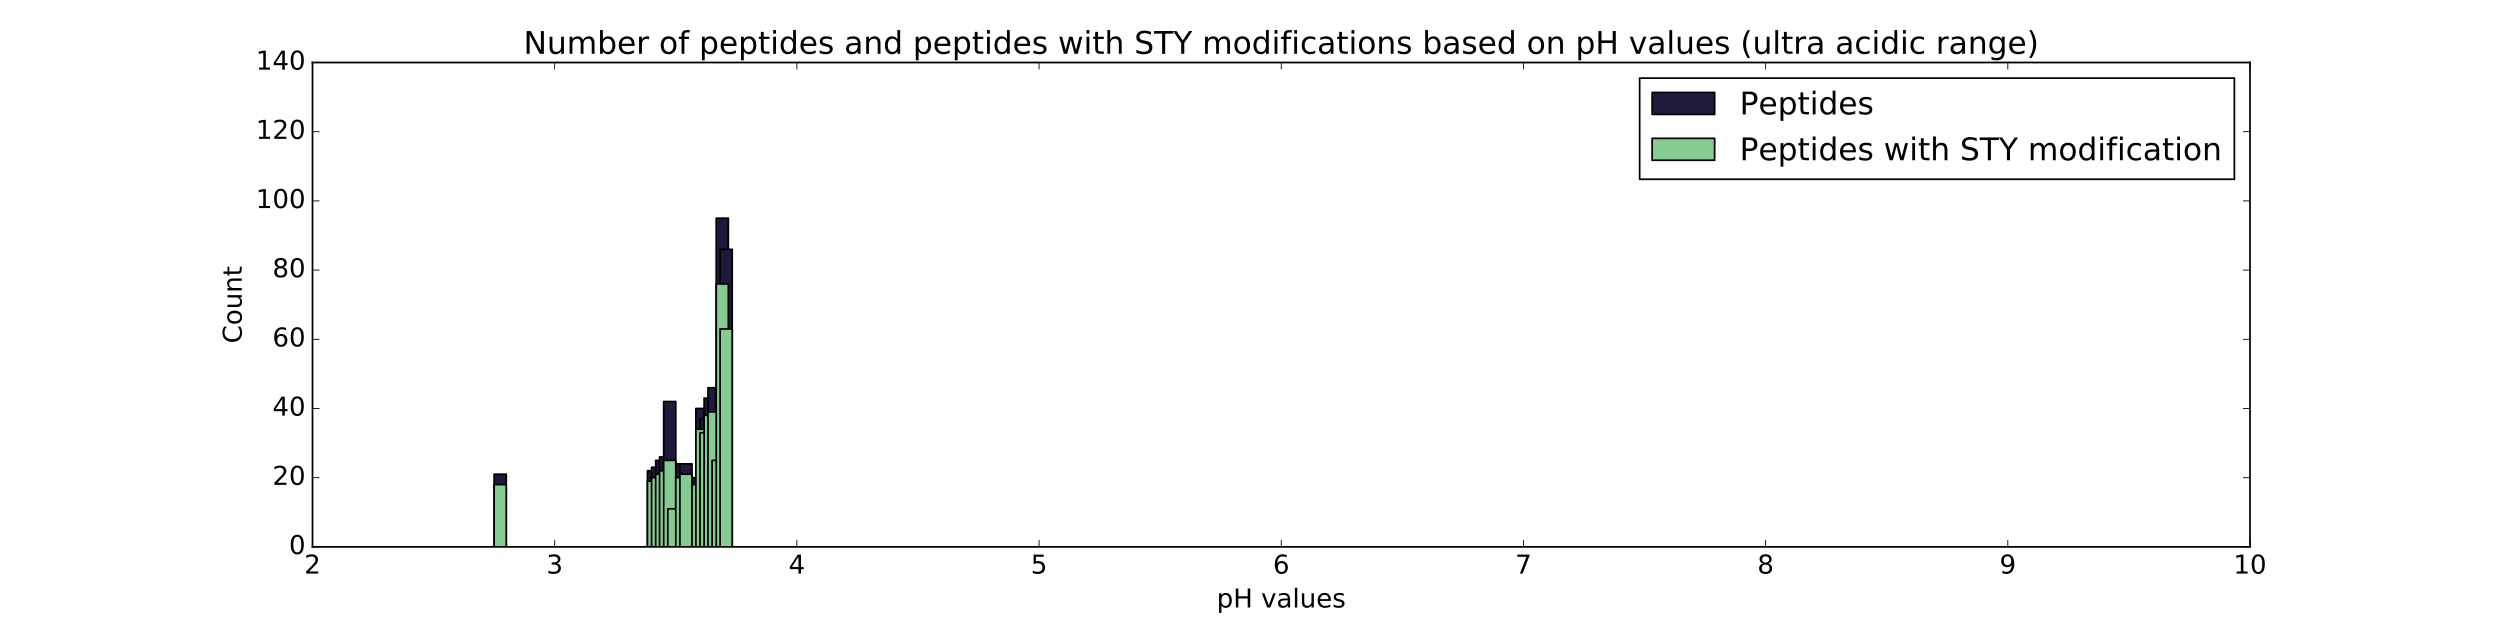 <?xml version="1.0" encoding="utf-8" standalone="no"?>
<!DOCTYPE svg PUBLIC "-//W3C//DTD SVG 1.1//EN"
  "http://www.w3.org/Graphics/SVG/1.1/DTD/svg11.dtd">
<!-- Created with matplotlib (http://matplotlib.org/) -->
<svg height="360pt" version="1.1" viewBox="0 0 1440 360" width="1440pt" xmlns="http://www.w3.org/2000/svg" xmlns:xlink="http://www.w3.org/1999/xlink">
 <defs>
  <style type="text/css">
*{stroke-linecap:butt;stroke-linejoin:round;stroke-miterlimit:100000;}
  </style>
 </defs>
 <g id="figure_1">
  <g id="patch_1">
   <path d="M 0 360 
L 1440 360 
L 1440 0 
L 0 0 
z
" style="fill:#ffffff;"/>
  </g>
  <g id="axes_1">
   <g id="patch_2">
    <path d="M 180 315 
L 1296 315 
L 1296 36 
L 180 36 
z
" style="fill:#ffffff;"/>
   </g>
   <g id="patch_3">
    <path clip-path="url(#pf03932eb2b)" d="M 249.75 315 
L 256.725 315 
L 256.725 315 
L 249.75 315 
z
" style="fill:#1f1a3b;stroke:#000000;stroke-linejoin:miter;"/>
   </g>
   <g id="patch_4">
    <path clip-path="url(#pf03932eb2b)" d="M 252.121 315 
L 259.096 315 
L 259.096 315 
L 252.121 315 
z
" style="fill:#1f1a3b;stroke:#000000;stroke-linejoin:miter;"/>
   </g>
   <g id="patch_5">
    <path clip-path="url(#pf03932eb2b)" d="M 254.353 315 
L 261.329 315 
L 261.329 315 
L 254.353 315 
z
" style="fill:#1f1a3b;stroke:#000000;stroke-linejoin:miter;"/>
   </g>
   <g id="patch_6">
    <path clip-path="url(#pf03932eb2b)" d="M 256.725 315 
L 263.7 315 
L 263.7 315 
L 256.725 315 
z
" style="fill:#1f1a3b;stroke:#000000;stroke-linejoin:miter;"/>
   </g>
   <g id="patch_7">
    <path clip-path="url(#pf03932eb2b)" d="M 259.096 315 
L 266.072 315 
L 266.072 315 
L 259.096 315 
z
" style="fill:#1f1a3b;stroke:#000000;stroke-linejoin:miter;"/>
   </g>
   <g id="patch_8">
    <path clip-path="url(#pf03932eb2b)" d="M 261.329 315 
L 268.303 315 
L 268.303 315 
L 261.329 315 
z
" style="fill:#1f1a3b;stroke:#000000;stroke-linejoin:miter;"/>
   </g>
   <g id="patch_9">
    <path clip-path="url(#pf03932eb2b)" d="M 263.7 315 
L 270.675 315 
L 270.675 315 
L 263.7 315 
z
" style="fill:#1f1a3b;stroke:#000000;stroke-linejoin:miter;"/>
   </g>
   <g id="patch_10">
    <path clip-path="url(#pf03932eb2b)" d="M 266.072 315 
L 273.046 315 
L 273.046 315 
L 266.072 315 
z
" style="fill:#1f1a3b;stroke:#000000;stroke-linejoin:miter;"/>
   </g>
   <g id="patch_11">
    <path clip-path="url(#pf03932eb2b)" d="M 268.303 315 
L 275.279 315 
L 275.279 315 
L 268.303 315 
z
" style="fill:#1f1a3b;stroke:#000000;stroke-linejoin:miter;"/>
   </g>
   <g id="patch_12">
    <path clip-path="url(#pf03932eb2b)" d="M 270.675 315 
L 277.65 315 
L 277.65 315 
L 270.675 315 
z
" style="fill:#1f1a3b;stroke:#000000;stroke-linejoin:miter;"/>
   </g>
   <g id="patch_13">
    <path clip-path="url(#pf03932eb2b)" d="M 273.046 315 
L 280.022 315 
L 280.022 315 
L 273.046 315 
z
" style="fill:#1f1a3b;stroke:#000000;stroke-linejoin:miter;"/>
   </g>
   <g id="patch_14">
    <path clip-path="url(#pf03932eb2b)" d="M 275.279 315 
L 282.253 315 
L 282.253 315 
L 275.279 315 
z
" style="fill:#1f1a3b;stroke:#000000;stroke-linejoin:miter;"/>
   </g>
   <g id="patch_15">
    <path clip-path="url(#pf03932eb2b)" d="M 277.65 315 
L 284.625 315 
L 284.625 315 
L 277.65 315 
z
" style="fill:#1f1a3b;stroke:#000000;stroke-linejoin:miter;"/>
   </g>
   <g id="patch_16">
    <path clip-path="url(#pf03932eb2b)" d="M 280.022 315 
L 286.997 315 
L 286.997 315 
L 280.022 315 
z
" style="fill:#1f1a3b;stroke:#000000;stroke-linejoin:miter;"/>
   </g>
   <g id="patch_17">
    <path clip-path="url(#pf03932eb2b)" d="M 282.253 315 
L 289.228 315 
L 289.228 315 
L 282.253 315 
z
" style="fill:#1f1a3b;stroke:#000000;stroke-linejoin:miter;"/>
   </g>
   <g id="patch_18">
    <path clip-path="url(#pf03932eb2b)" d="M 284.625 315 
L 291.6 315 
L 291.6 273.15 
L 284.625 273.15 
z
" style="fill:#1f1a3b;stroke:#000000;stroke-linejoin:miter;"/>
   </g>
   <g id="patch_19">
    <path clip-path="url(#pf03932eb2b)" d="M 286.997 315 
L 293.971 315 
L 293.971 315 
L 286.997 315 
z
" style="fill:#1f1a3b;stroke:#000000;stroke-linejoin:miter;"/>
   </g>
   <g id="patch_20">
    <path clip-path="url(#pf03932eb2b)" d="M 289.228 315 
L 296.204 315 
L 296.204 315 
L 289.228 315 
z
" style="fill:#1f1a3b;stroke:#000000;stroke-linejoin:miter;"/>
   </g>
   <g id="patch_21">
    <path clip-path="url(#pf03932eb2b)" d="M 291.6 315 
L 298.575 315 
L 298.575 315 
L 291.6 315 
z
" style="fill:#1f1a3b;stroke:#000000;stroke-linejoin:miter;"/>
   </g>
   <g id="patch_22">
    <path clip-path="url(#pf03932eb2b)" d="M 293.971 315 
L 300.947 315 
L 300.947 315 
L 293.971 315 
z
" style="fill:#1f1a3b;stroke:#000000;stroke-linejoin:miter;"/>
   </g>
   <g id="patch_23">
    <path clip-path="url(#pf03932eb2b)" d="M 296.204 315 
L 303.178 315 
L 303.178 315 
L 296.204 315 
z
" style="fill:#1f1a3b;stroke:#000000;stroke-linejoin:miter;"/>
   </g>
   <g id="patch_24">
    <path clip-path="url(#pf03932eb2b)" d="M 298.575 315 
L 305.55 315 
L 305.55 315 
L 298.575 315 
z
" style="fill:#1f1a3b;stroke:#000000;stroke-linejoin:miter;"/>
   </g>
   <g id="patch_25">
    <path clip-path="url(#pf03932eb2b)" d="M 300.947 315 
L 307.921 315 
L 307.921 315 
L 300.947 315 
z
" style="fill:#1f1a3b;stroke:#000000;stroke-linejoin:miter;"/>
   </g>
   <g id="patch_26">
    <path clip-path="url(#pf03932eb2b)" d="M 303.178 315 
L 310.154 315 
L 310.154 315 
L 303.178 315 
z
" style="fill:#1f1a3b;stroke:#000000;stroke-linejoin:miter;"/>
   </g>
   <g id="patch_27">
    <path clip-path="url(#pf03932eb2b)" d="M 305.55 315 
L 312.525 315 
L 312.525 315 
L 305.55 315 
z
" style="fill:#1f1a3b;stroke:#000000;stroke-linejoin:miter;"/>
   </g>
   <g id="patch_28">
    <path clip-path="url(#pf03932eb2b)" d="M 307.921 315 
L 314.897 315 
L 314.897 315 
L 307.921 315 
z
" style="fill:#1f1a3b;stroke:#000000;stroke-linejoin:miter;"/>
   </g>
   <g id="patch_29">
    <path clip-path="url(#pf03932eb2b)" d="M 310.154 315 
L 317.128 315 
L 317.128 315 
L 310.154 315 
z
" style="fill:#1f1a3b;stroke:#000000;stroke-linejoin:miter;"/>
   </g>
   <g id="patch_30">
    <path clip-path="url(#pf03932eb2b)" d="M 312.525 315 
L 319.5 315 
L 319.5 315 
L 312.525 315 
z
" style="fill:#1f1a3b;stroke:#000000;stroke-linejoin:miter;"/>
   </g>
   <g id="patch_31">
    <path clip-path="url(#pf03932eb2b)" d="M 314.897 315 
L 321.872 315 
L 321.872 315 
L 314.897 315 
z
" style="fill:#1f1a3b;stroke:#000000;stroke-linejoin:miter;"/>
   </g>
   <g id="patch_32">
    <path clip-path="url(#pf03932eb2b)" d="M 317.128 315 
L 324.103 315 
L 324.103 315 
L 317.128 315 
z
" style="fill:#1f1a3b;stroke:#000000;stroke-linejoin:miter;"/>
   </g>
   <g id="patch_33">
    <path clip-path="url(#pf03932eb2b)" d="M 319.5 315 
L 326.475 315 
L 326.475 315 
L 319.5 315 
z
" style="fill:#1f1a3b;stroke:#000000;stroke-linejoin:miter;"/>
   </g>
   <g id="patch_34">
    <path clip-path="url(#pf03932eb2b)" d="M 321.872 315 
L 328.846 315 
L 328.846 315 
L 321.872 315 
z
" style="fill:#1f1a3b;stroke:#000000;stroke-linejoin:miter;"/>
   </g>
   <g id="patch_35">
    <path clip-path="url(#pf03932eb2b)" d="M 324.103 315 
L 331.079 315 
L 331.079 315 
L 324.103 315 
z
" style="fill:#1f1a3b;stroke:#000000;stroke-linejoin:miter;"/>
   </g>
   <g id="patch_36">
    <path clip-path="url(#pf03932eb2b)" d="M 326.475 315 
L 333.45 315 
L 333.45 315 
L 326.475 315 
z
" style="fill:#1f1a3b;stroke:#000000;stroke-linejoin:miter;"/>
   </g>
   <g id="patch_37">
    <path clip-path="url(#pf03932eb2b)" d="M 328.846 315 
L 335.822 315 
L 335.822 315 
L 328.846 315 
z
" style="fill:#1f1a3b;stroke:#000000;stroke-linejoin:miter;"/>
   </g>
   <g id="patch_38">
    <path clip-path="url(#pf03932eb2b)" d="M 331.079 315 
L 338.053 315 
L 338.053 315 
L 331.079 315 
z
" style="fill:#1f1a3b;stroke:#000000;stroke-linejoin:miter;"/>
   </g>
   <g id="patch_39">
    <path clip-path="url(#pf03932eb2b)" d="M 333.45 315 
L 340.425 315 
L 340.425 315 
L 333.45 315 
z
" style="fill:#1f1a3b;stroke:#000000;stroke-linejoin:miter;"/>
   </g>
   <g id="patch_40">
    <path clip-path="url(#pf03932eb2b)" d="M 335.822 315 
L 342.796 315 
L 342.796 315 
L 335.822 315 
z
" style="fill:#1f1a3b;stroke:#000000;stroke-linejoin:miter;"/>
   </g>
   <g id="patch_41">
    <path clip-path="url(#pf03932eb2b)" d="M 338.053 315 
L 345.029 315 
L 345.029 315 
L 338.053 315 
z
" style="fill:#1f1a3b;stroke:#000000;stroke-linejoin:miter;"/>
   </g>
   <g id="patch_42">
    <path clip-path="url(#pf03932eb2b)" d="M 340.425 315 
L 347.4 315 
L 347.4 315 
L 340.425 315 
z
" style="fill:#1f1a3b;stroke:#000000;stroke-linejoin:miter;"/>
   </g>
   <g id="patch_43">
    <path clip-path="url(#pf03932eb2b)" d="M 342.796 315 
L 349.772 315 
L 349.772 315 
L 342.796 315 
z
" style="fill:#1f1a3b;stroke:#000000;stroke-linejoin:miter;"/>
   </g>
   <g id="patch_44">
    <path clip-path="url(#pf03932eb2b)" d="M 345.029 315 
L 352.003 315 
L 352.003 315 
L 345.029 315 
z
" style="fill:#1f1a3b;stroke:#000000;stroke-linejoin:miter;"/>
   </g>
   <g id="patch_45">
    <path clip-path="url(#pf03932eb2b)" d="M 347.4 315 
L 354.375 315 
L 354.375 315 
L 347.4 315 
z
" style="fill:#1f1a3b;stroke:#000000;stroke-linejoin:miter;"/>
   </g>
   <g id="patch_46">
    <path clip-path="url(#pf03932eb2b)" d="M 349.772 315 
L 356.747 315 
L 356.747 315 
L 349.772 315 
z
" style="fill:#1f1a3b;stroke:#000000;stroke-linejoin:miter;"/>
   </g>
   <g id="patch_47">
    <path clip-path="url(#pf03932eb2b)" d="M 352.003 315 
L 358.978 315 
L 358.978 315 
L 352.003 315 
z
" style="fill:#1f1a3b;stroke:#000000;stroke-linejoin:miter;"/>
   </g>
   <g id="patch_48">
    <path clip-path="url(#pf03932eb2b)" d="M 354.375 315 
L 361.35 315 
L 361.35 315 
L 354.375 315 
z
" style="fill:#1f1a3b;stroke:#000000;stroke-linejoin:miter;"/>
   </g>
   <g id="patch_49">
    <path clip-path="url(#pf03932eb2b)" d="M 356.747 315 
L 363.721 315 
L 363.721 315 
L 356.747 315 
z
" style="fill:#1f1a3b;stroke:#000000;stroke-linejoin:miter;"/>
   </g>
   <g id="patch_50">
    <path clip-path="url(#pf03932eb2b)" d="M 358.978 315 
L 365.954 315 
L 365.954 315 
L 358.978 315 
z
" style="fill:#1f1a3b;stroke:#000000;stroke-linejoin:miter;"/>
   </g>
   <g id="patch_51">
    <path clip-path="url(#pf03932eb2b)" d="M 361.35 315 
L 368.325 315 
L 368.325 315 
L 361.35 315 
z
" style="fill:#1f1a3b;stroke:#000000;stroke-linejoin:miter;"/>
   </g>
   <g id="patch_52">
    <path clip-path="url(#pf03932eb2b)" d="M 363.721 315 
L 370.697 315 
L 370.697 315 
L 363.721 315 
z
" style="fill:#1f1a3b;stroke:#000000;stroke-linejoin:miter;"/>
   </g>
   <g id="patch_53">
    <path clip-path="url(#pf03932eb2b)" d="M 365.954 315 
L 372.928 315 
L 372.928 315 
L 365.954 315 
z
" style="fill:#1f1a3b;stroke:#000000;stroke-linejoin:miter;"/>
   </g>
   <g id="patch_54">
    <path clip-path="url(#pf03932eb2b)" d="M 368.325 315 
L 375.3 315 
L 375.3 315 
L 368.325 315 
z
" style="fill:#1f1a3b;stroke:#000000;stroke-linejoin:miter;"/>
   </g>
   <g id="patch_55">
    <path clip-path="url(#pf03932eb2b)" d="M 370.697 315 
L 377.671 315 
L 377.671 315 
L 370.697 315 
z
" style="fill:#1f1a3b;stroke:#000000;stroke-linejoin:miter;"/>
   </g>
   <g id="patch_56">
    <path clip-path="url(#pf03932eb2b)" d="M 372.928 315 
L 379.904 315 
L 379.904 271.157 
L 372.928 271.157 
z
" style="fill:#1f1a3b;stroke:#000000;stroke-linejoin:miter;"/>
   </g>
   <g id="patch_57">
    <path clip-path="url(#pf03932eb2b)" d="M 375.3 315 
L 382.275 315 
L 382.275 269.164 
L 375.3 269.164 
z
" style="fill:#1f1a3b;stroke:#000000;stroke-linejoin:miter;"/>
   </g>
   <g id="patch_58">
    <path clip-path="url(#pf03932eb2b)" d="M 377.671 315 
L 384.647 315 
L 384.647 265.179 
L 377.671 265.179 
z
" style="fill:#1f1a3b;stroke:#000000;stroke-linejoin:miter;"/>
   </g>
   <g id="patch_59">
    <path clip-path="url(#pf03932eb2b)" d="M 379.904 315 
L 386.878 315 
L 386.878 263.186 
L 379.904 263.186 
z
" style="fill:#1f1a3b;stroke:#000000;stroke-linejoin:miter;"/>
   </g>
   <g id="patch_60">
    <path clip-path="url(#pf03932eb2b)" d="M 382.275 315 
L 389.25 315 
L 389.25 231.3 
L 382.275 231.3 
z
" style="fill:#1f1a3b;stroke:#000000;stroke-linejoin:miter;"/>
   </g>
   <g id="patch_61">
    <path clip-path="url(#pf03932eb2b)" d="M 384.647 315 
L 391.622 315 
L 391.622 271.157 
L 384.647 271.157 
z
" style="fill:#1f1a3b;stroke:#000000;stroke-linejoin:miter;"/>
   </g>
   <g id="patch_62">
    <path clip-path="url(#pf03932eb2b)" d="M 386.878 315 
L 393.853 315 
L 393.853 315 
L 386.878 315 
z
" style="fill:#1f1a3b;stroke:#000000;stroke-linejoin:miter;"/>
   </g>
   <g id="patch_63">
    <path clip-path="url(#pf03932eb2b)" d="M 389.25 315 
L 396.225 315 
L 396.225 267.171 
L 389.25 267.171 
z
" style="fill:#1f1a3b;stroke:#000000;stroke-linejoin:miter;"/>
   </g>
   <g id="patch_64">
    <path clip-path="url(#pf03932eb2b)" d="M 391.622 315 
L 398.596 315 
L 398.596 267.171 
L 391.622 267.171 
z
" style="fill:#1f1a3b;stroke:#000000;stroke-linejoin:miter;"/>
   </g>
   <g id="patch_65">
    <path clip-path="url(#pf03932eb2b)" d="M 393.853 315 
L 400.829 315 
L 400.829 315 
L 393.853 315 
z
" style="fill:#1f1a3b;stroke:#000000;stroke-linejoin:miter;"/>
   </g>
   <g id="patch_66">
    <path clip-path="url(#pf03932eb2b)" d="M 396.225 315 
L 403.2 315 
L 403.2 315 
L 396.225 315 
z
" style="fill:#1f1a3b;stroke:#000000;stroke-linejoin:miter;"/>
   </g>
   <g id="patch_67">
    <path clip-path="url(#pf03932eb2b)" d="M 398.596 315 
L 405.572 315 
L 405.572 275.143 
L 398.596 275.143 
z
" style="fill:#1f1a3b;stroke:#000000;stroke-linejoin:miter;"/>
   </g>
   <g id="patch_68">
    <path clip-path="url(#pf03932eb2b)" d="M 400.829 315 
L 407.803 315 
L 407.803 235.286 
L 400.829 235.286 
z
" style="fill:#1f1a3b;stroke:#000000;stroke-linejoin:miter;"/>
   </g>
   <g id="patch_69">
    <path clip-path="url(#pf03932eb2b)" d="M 403.2 315 
L 410.175 315 
L 410.175 241.264 
L 403.2 241.264 
z
" style="fill:#1f1a3b;stroke:#000000;stroke-linejoin:miter;"/>
   </g>
   <g id="patch_70">
    <path clip-path="url(#pf03932eb2b)" d="M 405.572 315 
L 412.546 315 
L 412.546 229.307 
L 405.572 229.307 
z
" style="fill:#1f1a3b;stroke:#000000;stroke-linejoin:miter;"/>
   </g>
   <g id="patch_71">
    <path clip-path="url(#pf03932eb2b)" d="M 407.803 315 
L 414.779 315 
L 414.779 223.329 
L 407.803 223.329 
z
" style="fill:#1f1a3b;stroke:#000000;stroke-linejoin:miter;"/>
   </g>
   <g id="patch_72">
    <path clip-path="url(#pf03932eb2b)" d="M 410.175 315 
L 417.15 315 
L 417.15 251.229 
L 410.175 251.229 
z
" style="fill:#1f1a3b;stroke:#000000;stroke-linejoin:miter;"/>
   </g>
   <g id="patch_73">
    <path clip-path="url(#pf03932eb2b)" d="M 412.546 315 
L 419.522 315 
L 419.522 125.679 
L 412.546 125.679 
z
" style="fill:#1f1a3b;stroke:#000000;stroke-linejoin:miter;"/>
   </g>
   <g id="patch_74">
    <path clip-path="url(#pf03932eb2b)" d="M 414.779 315 
L 421.753 315 
L 421.753 143.614 
L 414.779 143.614 
z
" style="fill:#1f1a3b;stroke:#000000;stroke-linejoin:miter;"/>
   </g>
   <g id="patch_75">
    <path clip-path="url(#pf03932eb2b)" d="M 249.75 315 
L 256.725 315 
L 256.725 315 
L 249.75 315 
z
" style="fill:#86cb92;stroke:#000000;stroke-linejoin:miter;"/>
   </g>
   <g id="patch_76">
    <path clip-path="url(#pf03932eb2b)" d="M 252.121 315 
L 259.096 315 
L 259.096 315 
L 252.121 315 
z
" style="fill:#86cb92;stroke:#000000;stroke-linejoin:miter;"/>
   </g>
   <g id="patch_77">
    <path clip-path="url(#pf03932eb2b)" d="M 254.353 315 
L 261.329 315 
L 261.329 315 
L 254.353 315 
z
" style="fill:#86cb92;stroke:#000000;stroke-linejoin:miter;"/>
   </g>
   <g id="patch_78">
    <path clip-path="url(#pf03932eb2b)" d="M 256.725 315 
L 263.7 315 
L 263.7 315 
L 256.725 315 
z
" style="fill:#86cb92;stroke:#000000;stroke-linejoin:miter;"/>
   </g>
   <g id="patch_79">
    <path clip-path="url(#pf03932eb2b)" d="M 259.096 315 
L 266.072 315 
L 266.072 315 
L 259.096 315 
z
" style="fill:#86cb92;stroke:#000000;stroke-linejoin:miter;"/>
   </g>
   <g id="patch_80">
    <path clip-path="url(#pf03932eb2b)" d="M 261.329 315 
L 268.303 315 
L 268.303 315 
L 261.329 315 
z
" style="fill:#86cb92;stroke:#000000;stroke-linejoin:miter;"/>
   </g>
   <g id="patch_81">
    <path clip-path="url(#pf03932eb2b)" d="M 263.7 315 
L 270.675 315 
L 270.675 315 
L 263.7 315 
z
" style="fill:#86cb92;stroke:#000000;stroke-linejoin:miter;"/>
   </g>
   <g id="patch_82">
    <path clip-path="url(#pf03932eb2b)" d="M 266.072 315 
L 273.046 315 
L 273.046 315 
L 266.072 315 
z
" style="fill:#86cb92;stroke:#000000;stroke-linejoin:miter;"/>
   </g>
   <g id="patch_83">
    <path clip-path="url(#pf03932eb2b)" d="M 268.303 315 
L 275.279 315 
L 275.279 315 
L 268.303 315 
z
" style="fill:#86cb92;stroke:#000000;stroke-linejoin:miter;"/>
   </g>
   <g id="patch_84">
    <path clip-path="url(#pf03932eb2b)" d="M 270.675 315 
L 277.65 315 
L 277.65 315 
L 270.675 315 
z
" style="fill:#86cb92;stroke:#000000;stroke-linejoin:miter;"/>
   </g>
   <g id="patch_85">
    <path clip-path="url(#pf03932eb2b)" d="M 273.046 315 
L 280.022 315 
L 280.022 315 
L 273.046 315 
z
" style="fill:#86cb92;stroke:#000000;stroke-linejoin:miter;"/>
   </g>
   <g id="patch_86">
    <path clip-path="url(#pf03932eb2b)" d="M 275.279 315 
L 282.253 315 
L 282.253 315 
L 275.279 315 
z
" style="fill:#86cb92;stroke:#000000;stroke-linejoin:miter;"/>
   </g>
   <g id="patch_87">
    <path clip-path="url(#pf03932eb2b)" d="M 277.65 315 
L 284.625 315 
L 284.625 315 
L 277.65 315 
z
" style="fill:#86cb92;stroke:#000000;stroke-linejoin:miter;"/>
   </g>
   <g id="patch_88">
    <path clip-path="url(#pf03932eb2b)" d="M 280.022 315 
L 286.997 315 
L 286.997 315 
L 280.022 315 
z
" style="fill:#86cb92;stroke:#000000;stroke-linejoin:miter;"/>
   </g>
   <g id="patch_89">
    <path clip-path="url(#pf03932eb2b)" d="M 282.253 315 
L 289.228 315 
L 289.228 315 
L 282.253 315 
z
" style="fill:#86cb92;stroke:#000000;stroke-linejoin:miter;"/>
   </g>
   <g id="patch_90">
    <path clip-path="url(#pf03932eb2b)" d="M 284.625 315 
L 291.6 315 
L 291.6 279.129 
L 284.625 279.129 
z
" style="fill:#86cb92;stroke:#000000;stroke-linejoin:miter;"/>
   </g>
   <g id="patch_91">
    <path clip-path="url(#pf03932eb2b)" d="M 286.997 315 
L 293.971 315 
L 293.971 315 
L 286.997 315 
z
" style="fill:#86cb92;stroke:#000000;stroke-linejoin:miter;"/>
   </g>
   <g id="patch_92">
    <path clip-path="url(#pf03932eb2b)" d="M 289.228 315 
L 296.204 315 
L 296.204 315 
L 289.228 315 
z
" style="fill:#86cb92;stroke:#000000;stroke-linejoin:miter;"/>
   </g>
   <g id="patch_93">
    <path clip-path="url(#pf03932eb2b)" d="M 291.6 315 
L 298.575 315 
L 298.575 315 
L 291.6 315 
z
" style="fill:#86cb92;stroke:#000000;stroke-linejoin:miter;"/>
   </g>
   <g id="patch_94">
    <path clip-path="url(#pf03932eb2b)" d="M 293.971 315 
L 300.947 315 
L 300.947 315 
L 293.971 315 
z
" style="fill:#86cb92;stroke:#000000;stroke-linejoin:miter;"/>
   </g>
   <g id="patch_95">
    <path clip-path="url(#pf03932eb2b)" d="M 296.204 315 
L 303.178 315 
L 303.178 315 
L 296.204 315 
z
" style="fill:#86cb92;stroke:#000000;stroke-linejoin:miter;"/>
   </g>
   <g id="patch_96">
    <path clip-path="url(#pf03932eb2b)" d="M 298.575 315 
L 305.55 315 
L 305.55 315 
L 298.575 315 
z
" style="fill:#86cb92;stroke:#000000;stroke-linejoin:miter;"/>
   </g>
   <g id="patch_97">
    <path clip-path="url(#pf03932eb2b)" d="M 300.947 315 
L 307.921 315 
L 307.921 315 
L 300.947 315 
z
" style="fill:#86cb92;stroke:#000000;stroke-linejoin:miter;"/>
   </g>
   <g id="patch_98">
    <path clip-path="url(#pf03932eb2b)" d="M 303.178 315 
L 310.154 315 
L 310.154 315 
L 303.178 315 
z
" style="fill:#86cb92;stroke:#000000;stroke-linejoin:miter;"/>
   </g>
   <g id="patch_99">
    <path clip-path="url(#pf03932eb2b)" d="M 305.55 315 
L 312.525 315 
L 312.525 315 
L 305.55 315 
z
" style="fill:#86cb92;stroke:#000000;stroke-linejoin:miter;"/>
   </g>
   <g id="patch_100">
    <path clip-path="url(#pf03932eb2b)" d="M 307.921 315 
L 314.897 315 
L 314.897 315 
L 307.921 315 
z
" style="fill:#86cb92;stroke:#000000;stroke-linejoin:miter;"/>
   </g>
   <g id="patch_101">
    <path clip-path="url(#pf03932eb2b)" d="M 310.154 315 
L 317.128 315 
L 317.128 315 
L 310.154 315 
z
" style="fill:#86cb92;stroke:#000000;stroke-linejoin:miter;"/>
   </g>
   <g id="patch_102">
    <path clip-path="url(#pf03932eb2b)" d="M 312.525 315 
L 319.5 315 
L 319.5 315 
L 312.525 315 
z
" style="fill:#86cb92;stroke:#000000;stroke-linejoin:miter;"/>
   </g>
   <g id="patch_103">
    <path clip-path="url(#pf03932eb2b)" d="M 314.897 315 
L 321.872 315 
L 321.872 315 
L 314.897 315 
z
" style="fill:#86cb92;stroke:#000000;stroke-linejoin:miter;"/>
   </g>
   <g id="patch_104">
    <path clip-path="url(#pf03932eb2b)" d="M 317.128 315 
L 324.103 315 
L 324.103 315 
L 317.128 315 
z
" style="fill:#86cb92;stroke:#000000;stroke-linejoin:miter;"/>
   </g>
   <g id="patch_105">
    <path clip-path="url(#pf03932eb2b)" d="M 319.5 315 
L 326.475 315 
L 326.475 315 
L 319.5 315 
z
" style="fill:#86cb92;stroke:#000000;stroke-linejoin:miter;"/>
   </g>
   <g id="patch_106">
    <path clip-path="url(#pf03932eb2b)" d="M 321.872 315 
L 328.846 315 
L 328.846 315 
L 321.872 315 
z
" style="fill:#86cb92;stroke:#000000;stroke-linejoin:miter;"/>
   </g>
   <g id="patch_107">
    <path clip-path="url(#pf03932eb2b)" d="M 324.103 315 
L 331.079 315 
L 331.079 315 
L 324.103 315 
z
" style="fill:#86cb92;stroke:#000000;stroke-linejoin:miter;"/>
   </g>
   <g id="patch_108">
    <path clip-path="url(#pf03932eb2b)" d="M 326.475 315 
L 333.45 315 
L 333.45 315 
L 326.475 315 
z
" style="fill:#86cb92;stroke:#000000;stroke-linejoin:miter;"/>
   </g>
   <g id="patch_109">
    <path clip-path="url(#pf03932eb2b)" d="M 328.846 315 
L 335.822 315 
L 335.822 315 
L 328.846 315 
z
" style="fill:#86cb92;stroke:#000000;stroke-linejoin:miter;"/>
   </g>
   <g id="patch_110">
    <path clip-path="url(#pf03932eb2b)" d="M 331.079 315 
L 338.053 315 
L 338.053 315 
L 331.079 315 
z
" style="fill:#86cb92;stroke:#000000;stroke-linejoin:miter;"/>
   </g>
   <g id="patch_111">
    <path clip-path="url(#pf03932eb2b)" d="M 333.45 315 
L 340.425 315 
L 340.425 315 
L 333.45 315 
z
" style="fill:#86cb92;stroke:#000000;stroke-linejoin:miter;"/>
   </g>
   <g id="patch_112">
    <path clip-path="url(#pf03932eb2b)" d="M 335.822 315 
L 342.796 315 
L 342.796 315 
L 335.822 315 
z
" style="fill:#86cb92;stroke:#000000;stroke-linejoin:miter;"/>
   </g>
   <g id="patch_113">
    <path clip-path="url(#pf03932eb2b)" d="M 338.053 315 
L 345.029 315 
L 345.029 315 
L 338.053 315 
z
" style="fill:#86cb92;stroke:#000000;stroke-linejoin:miter;"/>
   </g>
   <g id="patch_114">
    <path clip-path="url(#pf03932eb2b)" d="M 340.425 315 
L 347.4 315 
L 347.4 315 
L 340.425 315 
z
" style="fill:#86cb92;stroke:#000000;stroke-linejoin:miter;"/>
   </g>
   <g id="patch_115">
    <path clip-path="url(#pf03932eb2b)" d="M 342.796 315 
L 349.772 315 
L 349.772 315 
L 342.796 315 
z
" style="fill:#86cb92;stroke:#000000;stroke-linejoin:miter;"/>
   </g>
   <g id="patch_116">
    <path clip-path="url(#pf03932eb2b)" d="M 345.029 315 
L 352.003 315 
L 352.003 315 
L 345.029 315 
z
" style="fill:#86cb92;stroke:#000000;stroke-linejoin:miter;"/>
   </g>
   <g id="patch_117">
    <path clip-path="url(#pf03932eb2b)" d="M 347.4 315 
L 354.375 315 
L 354.375 315 
L 347.4 315 
z
" style="fill:#86cb92;stroke:#000000;stroke-linejoin:miter;"/>
   </g>
   <g id="patch_118">
    <path clip-path="url(#pf03932eb2b)" d="M 349.772 315 
L 356.747 315 
L 356.747 315 
L 349.772 315 
z
" style="fill:#86cb92;stroke:#000000;stroke-linejoin:miter;"/>
   </g>
   <g id="patch_119">
    <path clip-path="url(#pf03932eb2b)" d="M 352.003 315 
L 358.978 315 
L 358.978 315 
L 352.003 315 
z
" style="fill:#86cb92;stroke:#000000;stroke-linejoin:miter;"/>
   </g>
   <g id="patch_120">
    <path clip-path="url(#pf03932eb2b)" d="M 354.375 315 
L 361.35 315 
L 361.35 315 
L 354.375 315 
z
" style="fill:#86cb92;stroke:#000000;stroke-linejoin:miter;"/>
   </g>
   <g id="patch_121">
    <path clip-path="url(#pf03932eb2b)" d="M 356.747 315 
L 363.721 315 
L 363.721 315 
L 356.747 315 
z
" style="fill:#86cb92;stroke:#000000;stroke-linejoin:miter;"/>
   </g>
   <g id="patch_122">
    <path clip-path="url(#pf03932eb2b)" d="M 358.978 315 
L 365.954 315 
L 365.954 315 
L 358.978 315 
z
" style="fill:#86cb92;stroke:#000000;stroke-linejoin:miter;"/>
   </g>
   <g id="patch_123">
    <path clip-path="url(#pf03932eb2b)" d="M 361.35 315 
L 368.325 315 
L 368.325 315 
L 361.35 315 
z
" style="fill:#86cb92;stroke:#000000;stroke-linejoin:miter;"/>
   </g>
   <g id="patch_124">
    <path clip-path="url(#pf03932eb2b)" d="M 363.721 315 
L 370.697 315 
L 370.697 315 
L 363.721 315 
z
" style="fill:#86cb92;stroke:#000000;stroke-linejoin:miter;"/>
   </g>
   <g id="patch_125">
    <path clip-path="url(#pf03932eb2b)" d="M 365.954 315 
L 372.928 315 
L 372.928 315 
L 365.954 315 
z
" style="fill:#86cb92;stroke:#000000;stroke-linejoin:miter;"/>
   </g>
   <g id="patch_126">
    <path clip-path="url(#pf03932eb2b)" d="M 368.325 315 
L 375.3 315 
L 375.3 315 
L 368.325 315 
z
" style="fill:#86cb92;stroke:#000000;stroke-linejoin:miter;"/>
   </g>
   <g id="patch_127">
    <path clip-path="url(#pf03932eb2b)" d="M 370.697 315 
L 377.671 315 
L 377.671 315 
L 370.697 315 
z
" style="fill:#86cb92;stroke:#000000;stroke-linejoin:miter;"/>
   </g>
   <g id="patch_128">
    <path clip-path="url(#pf03932eb2b)" d="M 372.928 315 
L 379.904 315 
L 379.904 277.136 
L 372.928 277.136 
z
" style="fill:#86cb92;stroke:#000000;stroke-linejoin:miter;"/>
   </g>
   <g id="patch_129">
    <path clip-path="url(#pf03932eb2b)" d="M 375.3 315 
L 382.275 315 
L 382.275 275.143 
L 375.3 275.143 
z
" style="fill:#86cb92;stroke:#000000;stroke-linejoin:miter;"/>
   </g>
   <g id="patch_130">
    <path clip-path="url(#pf03932eb2b)" d="M 377.671 315 
L 384.647 315 
L 384.647 273.15 
L 377.671 273.15 
z
" style="fill:#86cb92;stroke:#000000;stroke-linejoin:miter;"/>
   </g>
   <g id="patch_131">
    <path clip-path="url(#pf03932eb2b)" d="M 379.904 315 
L 386.878 315 
L 386.878 271.157 
L 379.904 271.157 
z
" style="fill:#86cb92;stroke:#000000;stroke-linejoin:miter;"/>
   </g>
   <g id="patch_132">
    <path clip-path="url(#pf03932eb2b)" d="M 382.275 315 
L 389.25 315 
L 389.25 265.179 
L 382.275 265.179 
z
" style="fill:#86cb92;stroke:#000000;stroke-linejoin:miter;"/>
   </g>
   <g id="patch_133">
    <path clip-path="url(#pf03932eb2b)" d="M 384.647 315 
L 391.622 315 
L 391.622 293.079 
L 384.647 293.079 
z
" style="fill:#86cb92;stroke:#000000;stroke-linejoin:miter;"/>
   </g>
   <g id="patch_134">
    <path clip-path="url(#pf03932eb2b)" d="M 386.878 315 
L 393.853 315 
L 393.853 315 
L 386.878 315 
z
" style="fill:#86cb92;stroke:#000000;stroke-linejoin:miter;"/>
   </g>
   <g id="patch_135">
    <path clip-path="url(#pf03932eb2b)" d="M 389.25 315 
L 396.225 315 
L 396.225 275.143 
L 389.25 275.143 
z
" style="fill:#86cb92;stroke:#000000;stroke-linejoin:miter;"/>
   </g>
   <g id="patch_136">
    <path clip-path="url(#pf03932eb2b)" d="M 391.622 315 
L 398.596 315 
L 398.596 273.15 
L 391.622 273.15 
z
" style="fill:#86cb92;stroke:#000000;stroke-linejoin:miter;"/>
   </g>
   <g id="patch_137">
    <path clip-path="url(#pf03932eb2b)" d="M 393.853 315 
L 400.829 315 
L 400.829 315 
L 393.853 315 
z
" style="fill:#86cb92;stroke:#000000;stroke-linejoin:miter;"/>
   </g>
   <g id="patch_138">
    <path clip-path="url(#pf03932eb2b)" d="M 396.225 315 
L 403.2 315 
L 403.2 315 
L 396.225 315 
z
" style="fill:#86cb92;stroke:#000000;stroke-linejoin:miter;"/>
   </g>
   <g id="patch_139">
    <path clip-path="url(#pf03932eb2b)" d="M 398.596 315 
L 405.572 315 
L 405.572 279.129 
L 398.596 279.129 
z
" style="fill:#86cb92;stroke:#000000;stroke-linejoin:miter;"/>
   </g>
   <g id="patch_140">
    <path clip-path="url(#pf03932eb2b)" d="M 400.829 315 
L 407.803 315 
L 407.803 247.243 
L 400.829 247.243 
z
" style="fill:#86cb92;stroke:#000000;stroke-linejoin:miter;"/>
   </g>
   <g id="patch_141">
    <path clip-path="url(#pf03932eb2b)" d="M 403.2 315 
L 410.175 315 
L 410.175 249.236 
L 403.2 249.236 
z
" style="fill:#86cb92;stroke:#000000;stroke-linejoin:miter;"/>
   </g>
   <g id="patch_142">
    <path clip-path="url(#pf03932eb2b)" d="M 405.572 315 
L 412.546 315 
L 412.546 239.271 
L 405.572 239.271 
z
" style="fill:#86cb92;stroke:#000000;stroke-linejoin:miter;"/>
   </g>
   <g id="patch_143">
    <path clip-path="url(#pf03932eb2b)" d="M 407.803 315 
L 414.779 315 
L 414.779 237.279 
L 407.803 237.279 
z
" style="fill:#86cb92;stroke:#000000;stroke-linejoin:miter;"/>
   </g>
   <g id="patch_144">
    <path clip-path="url(#pf03932eb2b)" d="M 410.175 315 
L 417.15 315 
L 417.15 265.179 
L 410.175 265.179 
z
" style="fill:#86cb92;stroke:#000000;stroke-linejoin:miter;"/>
   </g>
   <g id="patch_145">
    <path clip-path="url(#pf03932eb2b)" d="M 412.546 315 
L 419.522 315 
L 419.522 163.543 
L 412.546 163.543 
z
" style="fill:#86cb92;stroke:#000000;stroke-linejoin:miter;"/>
   </g>
   <g id="patch_146">
    <path clip-path="url(#pf03932eb2b)" d="M 414.779 315 
L 421.753 315 
L 421.753 189.45 
L 414.779 189.45 
z
" style="fill:#86cb92;stroke:#000000;stroke-linejoin:miter;"/>
   </g>
   <g id="patch_147">
    <path d="M 180 315 
L 180 36 
" style="fill:none;stroke:#000000;stroke-linecap:square;stroke-linejoin:miter;"/>
   </g>
   <g id="patch_148">
    <path d="M 180 315 
L 1296 315 
" style="fill:none;stroke:#000000;stroke-linecap:square;stroke-linejoin:miter;"/>
   </g>
   <g id="patch_149">
    <path d="M 180 36 
L 1296 36 
" style="fill:none;stroke:#000000;stroke-linecap:square;stroke-linejoin:miter;"/>
   </g>
   <g id="patch_150">
    <path d="M 1296 315 
L 1296 36 
" style="fill:none;stroke:#000000;stroke-linecap:square;stroke-linejoin:miter;"/>
   </g>
   <g id="matplotlib.axis_1">
    <g id="xtick_1">
     <g id="line2d_1">
      <defs>
       <path d="M 0 0 
L 0 -4 
" id="m4c41a15fcf" style="stroke:#000000;stroke-width:0.5;"/>
      </defs>
      <g>
       <use style="stroke:#000000;stroke-width:0.5;" x="180.0" xlink:href="#m4c41a15fcf" y="315.0"/>
      </g>
     </g>
     <g id="line2d_2">
      <defs>
       <path d="M 0 0 
L 0 4 
" id="me11bb32ba1" style="stroke:#000000;stroke-width:0.5;"/>
      </defs>
      <g>
       <use style="stroke:#000000;stroke-width:0.5;" x="180.0" xlink:href="#me11bb32ba1" y="36.0"/>
      </g>
     </g>
     <g id="text_1">
      <!-- 2 -->
      <defs>
       <path d="M 19.188 8.297 
L 53.609 8.297 
L 53.609 0 
L 7.328 0 
L 7.328 8.297 
Q 12.938 14.109 22.625 23.891 
Q 32.328 33.688 34.812 36.531 
Q 39.547 41.844 41.422 45.531 
Q 43.312 49.219 43.312 52.781 
Q 43.312 58.594 39.234 62.25 
Q 35.156 65.922 28.609 65.922 
Q 23.969 65.922 18.812 64.312 
Q 13.672 62.703 7.812 59.422 
L 7.812 69.391 
Q 13.766 71.781 18.938 73 
Q 24.125 74.219 28.422 74.219 
Q 39.75 74.219 46.484 68.547 
Q 53.219 62.891 53.219 53.422 
Q 53.219 48.922 51.531 44.891 
Q 49.859 40.875 45.406 35.406 
Q 44.188 33.984 37.641 27.219 
Q 31.109 20.453 19.188 8.297 
" id="BitstreamVeraSans-Roman-32"/>
      </defs>
      <g transform="translate(175.228 330.398)scale(0.15 -0.15)">
       <use xlink:href="#BitstreamVeraSans-Roman-32"/>
      </g>
     </g>
    </g>
    <g id="xtick_2">
     <g id="line2d_3">
      <g>
       <use style="stroke:#000000;stroke-width:0.5;" x="319.5" xlink:href="#m4c41a15fcf" y="315.0"/>
      </g>
     </g>
     <g id="line2d_4">
      <g>
       <use style="stroke:#000000;stroke-width:0.5;" x="319.5" xlink:href="#me11bb32ba1" y="36.0"/>
      </g>
     </g>
     <g id="text_2">
      <!-- 3 -->
      <defs>
       <path d="M 40.578 39.312 
Q 47.656 37.797 51.625 33 
Q 55.609 28.219 55.609 21.188 
Q 55.609 10.406 48.188 4.484 
Q 40.766 -1.422 27.094 -1.422 
Q 22.516 -1.422 17.656 -0.516 
Q 12.797 0.391 7.625 2.203 
L 7.625 11.719 
Q 11.719 9.328 16.594 8.109 
Q 21.484 6.891 26.812 6.891 
Q 36.078 6.891 40.938 10.547 
Q 45.797 14.203 45.797 21.188 
Q 45.797 27.641 41.281 31.266 
Q 36.766 34.906 28.719 34.906 
L 20.219 34.906 
L 20.219 43.016 
L 29.109 43.016 
Q 36.375 43.016 40.234 45.922 
Q 44.094 48.828 44.094 54.297 
Q 44.094 59.906 40.109 62.906 
Q 36.141 65.922 28.719 65.922 
Q 24.656 65.922 20.016 65.031 
Q 15.375 64.156 9.812 62.312 
L 9.812 71.094 
Q 15.438 72.656 20.344 73.438 
Q 25.25 74.219 29.594 74.219 
Q 40.828 74.219 47.359 69.109 
Q 53.906 64.016 53.906 55.328 
Q 53.906 49.266 50.438 45.094 
Q 46.969 40.922 40.578 39.312 
" id="BitstreamVeraSans-Roman-33"/>
      </defs>
      <g transform="translate(314.728 330.398)scale(0.15 -0.15)">
       <use xlink:href="#BitstreamVeraSans-Roman-33"/>
      </g>
     </g>
    </g>
    <g id="xtick_3">
     <g id="line2d_5">
      <g>
       <use style="stroke:#000000;stroke-width:0.5;" x="459.0" xlink:href="#m4c41a15fcf" y="315.0"/>
      </g>
     </g>
     <g id="line2d_6">
      <g>
       <use style="stroke:#000000;stroke-width:0.5;" x="459.0" xlink:href="#me11bb32ba1" y="36.0"/>
      </g>
     </g>
     <g id="text_3">
      <!-- 4 -->
      <defs>
       <path d="M 37.797 64.312 
L 12.891 25.391 
L 37.797 25.391 
z
M 35.203 72.906 
L 47.609 72.906 
L 47.609 25.391 
L 58.016 25.391 
L 58.016 17.188 
L 47.609 17.188 
L 47.609 0 
L 37.797 0 
L 37.797 17.188 
L 4.891 17.188 
L 4.891 26.703 
z
" id="BitstreamVeraSans-Roman-34"/>
      </defs>
      <g transform="translate(454.228 330.398)scale(0.15 -0.15)">
       <use xlink:href="#BitstreamVeraSans-Roman-34"/>
      </g>
     </g>
    </g>
    <g id="xtick_4">
     <g id="line2d_7">
      <g>
       <use style="stroke:#000000;stroke-width:0.5;" x="598.5" xlink:href="#m4c41a15fcf" y="315.0"/>
      </g>
     </g>
     <g id="line2d_8">
      <g>
       <use style="stroke:#000000;stroke-width:0.5;" x="598.5" xlink:href="#me11bb32ba1" y="36.0"/>
      </g>
     </g>
     <g id="text_4">
      <!-- 5 -->
      <defs>
       <path d="M 10.797 72.906 
L 49.516 72.906 
L 49.516 64.594 
L 19.828 64.594 
L 19.828 46.734 
Q 21.969 47.469 24.109 47.828 
Q 26.266 48.188 28.422 48.188 
Q 40.625 48.188 47.75 41.5 
Q 54.891 34.812 54.891 23.391 
Q 54.891 11.625 47.562 5.094 
Q 40.234 -1.422 26.906 -1.422 
Q 22.312 -1.422 17.547 -0.641 
Q 12.797 0.141 7.719 1.703 
L 7.719 11.625 
Q 12.109 9.234 16.797 8.062 
Q 21.484 6.891 26.703 6.891 
Q 35.156 6.891 40.078 11.328 
Q 45.016 15.766 45.016 23.391 
Q 45.016 31 40.078 35.438 
Q 35.156 39.891 26.703 39.891 
Q 22.75 39.891 18.812 39.016 
Q 14.891 38.141 10.797 36.281 
z
" id="BitstreamVeraSans-Roman-35"/>
      </defs>
      <g transform="translate(593.728 330.398)scale(0.15 -0.15)">
       <use xlink:href="#BitstreamVeraSans-Roman-35"/>
      </g>
     </g>
    </g>
    <g id="xtick_5">
     <g id="line2d_9">
      <g>
       <use style="stroke:#000000;stroke-width:0.5;" x="738.0" xlink:href="#m4c41a15fcf" y="315.0"/>
      </g>
     </g>
     <g id="line2d_10">
      <g>
       <use style="stroke:#000000;stroke-width:0.5;" x="738.0" xlink:href="#me11bb32ba1" y="36.0"/>
      </g>
     </g>
     <g id="text_5">
      <!-- 6 -->
      <defs>
       <path d="M 33.016 40.375 
Q 26.375 40.375 22.484 35.828 
Q 18.609 31.297 18.609 23.391 
Q 18.609 15.531 22.484 10.953 
Q 26.375 6.391 33.016 6.391 
Q 39.656 6.391 43.531 10.953 
Q 47.406 15.531 47.406 23.391 
Q 47.406 31.297 43.531 35.828 
Q 39.656 40.375 33.016 40.375 
M 52.594 71.297 
L 52.594 62.312 
Q 48.875 64.062 45.094 64.984 
Q 41.312 65.922 37.594 65.922 
Q 27.828 65.922 22.672 59.328 
Q 17.531 52.734 16.797 39.406 
Q 19.672 43.656 24.016 45.922 
Q 28.375 48.188 33.594 48.188 
Q 44.578 48.188 50.953 41.516 
Q 57.328 34.859 57.328 23.391 
Q 57.328 12.156 50.688 5.359 
Q 44.047 -1.422 33.016 -1.422 
Q 20.359 -1.422 13.672 8.266 
Q 6.984 17.969 6.984 36.375 
Q 6.984 53.656 15.188 63.938 
Q 23.391 74.219 37.203 74.219 
Q 40.922 74.219 44.703 73.484 
Q 48.484 72.75 52.594 71.297 
" id="BitstreamVeraSans-Roman-36"/>
      </defs>
      <g transform="translate(733.228 330.398)scale(0.15 -0.15)">
       <use xlink:href="#BitstreamVeraSans-Roman-36"/>
      </g>
     </g>
    </g>
    <g id="xtick_6">
     <g id="line2d_11">
      <g>
       <use style="stroke:#000000;stroke-width:0.5;" x="877.5" xlink:href="#m4c41a15fcf" y="315.0"/>
      </g>
     </g>
     <g id="line2d_12">
      <g>
       <use style="stroke:#000000;stroke-width:0.5;" x="877.5" xlink:href="#me11bb32ba1" y="36.0"/>
      </g>
     </g>
     <g id="text_6">
      <!-- 7 -->
      <defs>
       <path d="M 8.203 72.906 
L 55.078 72.906 
L 55.078 68.703 
L 28.609 0 
L 18.312 0 
L 43.219 64.594 
L 8.203 64.594 
z
" id="BitstreamVeraSans-Roman-37"/>
      </defs>
      <g transform="translate(872.728 330.398)scale(0.15 -0.15)">
       <use xlink:href="#BitstreamVeraSans-Roman-37"/>
      </g>
     </g>
    </g>
    <g id="xtick_7">
     <g id="line2d_13">
      <g>
       <use style="stroke:#000000;stroke-width:0.5;" x="1017.0" xlink:href="#m4c41a15fcf" y="315.0"/>
      </g>
     </g>
     <g id="line2d_14">
      <g>
       <use style="stroke:#000000;stroke-width:0.5;" x="1017.0" xlink:href="#me11bb32ba1" y="36.0"/>
      </g>
     </g>
     <g id="text_7">
      <!-- 8 -->
      <defs>
       <path d="M 31.781 34.625 
Q 24.75 34.625 20.719 30.859 
Q 16.703 27.094 16.703 20.516 
Q 16.703 13.922 20.719 10.156 
Q 24.75 6.391 31.781 6.391 
Q 38.812 6.391 42.859 10.172 
Q 46.922 13.969 46.922 20.516 
Q 46.922 27.094 42.891 30.859 
Q 38.875 34.625 31.781 34.625 
M 21.922 38.812 
Q 15.578 40.375 12.031 44.719 
Q 8.5 49.078 8.5 55.328 
Q 8.5 64.062 14.719 69.141 
Q 20.953 74.219 31.781 74.219 
Q 42.672 74.219 48.875 69.141 
Q 55.078 64.062 55.078 55.328 
Q 55.078 49.078 51.531 44.719 
Q 48 40.375 41.703 38.812 
Q 48.828 37.156 52.797 32.312 
Q 56.781 27.484 56.781 20.516 
Q 56.781 9.906 50.312 4.234 
Q 43.844 -1.422 31.781 -1.422 
Q 19.734 -1.422 13.25 4.234 
Q 6.781 9.906 6.781 20.516 
Q 6.781 27.484 10.781 32.312 
Q 14.797 37.156 21.922 38.812 
M 18.312 54.391 
Q 18.312 48.734 21.844 45.562 
Q 25.391 42.391 31.781 42.391 
Q 38.141 42.391 41.719 45.562 
Q 45.312 48.734 45.312 54.391 
Q 45.312 60.062 41.719 63.234 
Q 38.141 66.406 31.781 66.406 
Q 25.391 66.406 21.844 63.234 
Q 18.312 60.062 18.312 54.391 
" id="BitstreamVeraSans-Roman-38"/>
      </defs>
      <g transform="translate(1012.228 330.398)scale(0.15 -0.15)">
       <use xlink:href="#BitstreamVeraSans-Roman-38"/>
      </g>
     </g>
    </g>
    <g id="xtick_8">
     <g id="line2d_15">
      <g>
       <use style="stroke:#000000;stroke-width:0.5;" x="1156.5" xlink:href="#m4c41a15fcf" y="315.0"/>
      </g>
     </g>
     <g id="line2d_16">
      <g>
       <use style="stroke:#000000;stroke-width:0.5;" x="1156.5" xlink:href="#me11bb32ba1" y="36.0"/>
      </g>
     </g>
     <g id="text_8">
      <!-- 9 -->
      <defs>
       <path d="M 10.984 1.516 
L 10.984 10.5 
Q 14.703 8.734 18.5 7.812 
Q 22.312 6.891 25.984 6.891 
Q 35.75 6.891 40.891 13.453 
Q 46.047 20.016 46.781 33.406 
Q 43.953 29.203 39.594 26.953 
Q 35.25 24.703 29.984 24.703 
Q 19.047 24.703 12.672 31.312 
Q 6.297 37.938 6.297 49.422 
Q 6.297 60.641 12.938 67.422 
Q 19.578 74.219 30.609 74.219 
Q 43.266 74.219 49.922 64.516 
Q 56.594 54.828 56.594 36.375 
Q 56.594 19.141 48.406 8.859 
Q 40.234 -1.422 26.422 -1.422 
Q 22.703 -1.422 18.891 -0.688 
Q 15.094 0.047 10.984 1.516 
M 30.609 32.422 
Q 37.25 32.422 41.125 36.953 
Q 45.016 41.5 45.016 49.422 
Q 45.016 57.281 41.125 61.844 
Q 37.25 66.406 30.609 66.406 
Q 23.969 66.406 20.094 61.844 
Q 16.219 57.281 16.219 49.422 
Q 16.219 41.5 20.094 36.953 
Q 23.969 32.422 30.609 32.422 
" id="BitstreamVeraSans-Roman-39"/>
      </defs>
      <g transform="translate(1151.728 330.398)scale(0.15 -0.15)">
       <use xlink:href="#BitstreamVeraSans-Roman-39"/>
      </g>
     </g>
    </g>
    <g id="xtick_9">
     <g id="line2d_17">
      <g>
       <use style="stroke:#000000;stroke-width:0.5;" x="1296.0" xlink:href="#m4c41a15fcf" y="315.0"/>
      </g>
     </g>
     <g id="line2d_18">
      <g>
       <use style="stroke:#000000;stroke-width:0.5;" x="1296.0" xlink:href="#me11bb32ba1" y="36.0"/>
      </g>
     </g>
     <g id="text_9">
      <!-- 10 -->
      <defs>
       <path d="M 12.406 8.297 
L 28.516 8.297 
L 28.516 63.922 
L 10.984 60.406 
L 10.984 69.391 
L 28.422 72.906 
L 38.281 72.906 
L 38.281 8.297 
L 54.391 8.297 
L 54.391 0 
L 12.406 0 
z
" id="BitstreamVeraSans-Roman-31"/>
       <path d="M 31.781 66.406 
Q 24.172 66.406 20.328 58.906 
Q 16.5 51.422 16.5 36.375 
Q 16.5 21.391 20.328 13.891 
Q 24.172 6.391 31.781 6.391 
Q 39.453 6.391 43.281 13.891 
Q 47.125 21.391 47.125 36.375 
Q 47.125 51.422 43.281 58.906 
Q 39.453 66.406 31.781 66.406 
M 31.781 74.219 
Q 44.047 74.219 50.516 64.516 
Q 56.984 54.828 56.984 36.375 
Q 56.984 17.969 50.516 8.266 
Q 44.047 -1.422 31.781 -1.422 
Q 19.531 -1.422 13.062 8.266 
Q 6.594 17.969 6.594 36.375 
Q 6.594 54.828 13.062 64.516 
Q 19.531 74.219 31.781 74.219 
" id="BitstreamVeraSans-Roman-30"/>
      </defs>
      <g transform="translate(1286.456 330.398)scale(0.15 -0.15)">
       <use xlink:href="#BitstreamVeraSans-Roman-31"/>
       <use x="63.623" xlink:href="#BitstreamVeraSans-Roman-30"/>
      </g>
     </g>
    </g>
    <g id="text_10">
     <!-- pH values -->
     <defs>
      <path d="M 8.5 21.578 
L 8.5 54.688 
L 17.484 54.688 
L 17.484 21.922 
Q 17.484 14.156 20.5 10.266 
Q 23.531 6.391 29.594 6.391 
Q 36.859 6.391 41.078 11.031 
Q 45.312 15.672 45.312 23.688 
L 45.312 54.688 
L 54.297 54.688 
L 54.297 0 
L 45.312 0 
L 45.312 8.406 
Q 42.047 3.422 37.719 1 
Q 33.406 -1.422 27.688 -1.422 
Q 18.266 -1.422 13.375 4.438 
Q 8.5 10.297 8.5 21.578 
" id="BitstreamVeraSans-Roman-75"/>
      <path d="M 44.281 53.078 
L 44.281 44.578 
Q 40.484 46.531 36.375 47.5 
Q 32.281 48.484 27.875 48.484 
Q 21.188 48.484 17.844 46.438 
Q 14.5 44.391 14.5 40.281 
Q 14.5 37.156 16.891 35.375 
Q 19.281 33.594 26.516 31.984 
L 29.594 31.297 
Q 39.156 29.25 43.188 25.516 
Q 47.219 21.781 47.219 15.094 
Q 47.219 7.469 41.188 3.016 
Q 35.156 -1.422 24.609 -1.422 
Q 20.219 -1.422 15.453 -0.562 
Q 10.688 0.297 5.422 2 
L 5.422 11.281 
Q 10.406 8.688 15.234 7.391 
Q 20.062 6.109 24.812 6.109 
Q 31.156 6.109 34.562 8.281 
Q 37.984 10.453 37.984 14.406 
Q 37.984 18.062 35.516 20.016 
Q 33.062 21.969 24.703 23.781 
L 21.578 24.516 
Q 13.234 26.266 9.516 29.906 
Q 5.812 33.547 5.812 39.891 
Q 5.812 47.609 11.281 51.797 
Q 16.75 56 26.812 56 
Q 31.781 56 36.172 55.266 
Q 40.578 54.547 44.281 53.078 
" id="BitstreamVeraSans-Roman-73"/>
      <path d="M 56.203 29.594 
L 56.203 25.203 
L 14.891 25.203 
Q 15.484 15.922 20.484 11.062 
Q 25.484 6.203 34.422 6.203 
Q 39.594 6.203 44.453 7.469 
Q 49.312 8.734 54.109 11.281 
L 54.109 2.781 
Q 49.266 0.734 44.188 -0.344 
Q 39.109 -1.422 33.891 -1.422 
Q 20.797 -1.422 13.156 6.188 
Q 5.516 13.812 5.516 26.812 
Q 5.516 40.234 12.766 48.109 
Q 20.016 56 32.328 56 
Q 43.359 56 49.781 48.891 
Q 56.203 41.797 56.203 29.594 
M 47.219 32.234 
Q 47.125 39.594 43.094 43.984 
Q 39.062 48.391 32.422 48.391 
Q 24.906 48.391 20.391 44.141 
Q 15.875 39.891 15.188 32.172 
z
" id="BitstreamVeraSans-Roman-65"/>
      <path id="BitstreamVeraSans-Roman-20"/>
      <path d="M 9.422 75.984 
L 18.406 75.984 
L 18.406 0 
L 9.422 0 
z
" id="BitstreamVeraSans-Roman-6c"/>
      <path d="M 2.984 54.688 
L 12.5 54.688 
L 29.594 8.797 
L 46.688 54.688 
L 56.203 54.688 
L 35.688 0 
L 23.484 0 
z
" id="BitstreamVeraSans-Roman-76"/>
      <path d="M 18.109 8.203 
L 18.109 -20.797 
L 9.078 -20.797 
L 9.078 54.688 
L 18.109 54.688 
L 18.109 46.391 
Q 20.953 51.266 25.266 53.625 
Q 29.594 56 35.594 56 
Q 45.562 56 51.781 48.094 
Q 58.016 40.188 58.016 27.297 
Q 58.016 14.406 51.781 6.484 
Q 45.562 -1.422 35.594 -1.422 
Q 29.594 -1.422 25.266 0.953 
Q 20.953 3.328 18.109 8.203 
M 48.688 27.297 
Q 48.688 37.203 44.609 42.844 
Q 40.531 48.484 33.406 48.484 
Q 26.266 48.484 22.188 42.844 
Q 18.109 37.203 18.109 27.297 
Q 18.109 17.391 22.188 11.75 
Q 26.266 6.109 33.406 6.109 
Q 40.531 6.109 44.609 11.75 
Q 48.688 17.391 48.688 27.297 
" id="BitstreamVeraSans-Roman-70"/>
      <path d="M 9.812 72.906 
L 19.672 72.906 
L 19.672 43.016 
L 55.516 43.016 
L 55.516 72.906 
L 65.375 72.906 
L 65.375 0 
L 55.516 0 
L 55.516 34.719 
L 19.672 34.719 
L 19.672 0 
L 9.812 0 
z
" id="BitstreamVeraSans-Roman-48"/>
      <path d="M 34.281 27.484 
Q 23.391 27.484 19.188 25 
Q 14.984 22.516 14.984 16.5 
Q 14.984 11.719 18.141 8.906 
Q 21.297 6.109 26.703 6.109 
Q 34.188 6.109 38.703 11.406 
Q 43.219 16.703 43.219 25.484 
L 43.219 27.484 
z
M 52.203 31.203 
L 52.203 0 
L 43.219 0 
L 43.219 8.297 
Q 40.141 3.328 35.547 0.953 
Q 30.953 -1.422 24.312 -1.422 
Q 15.922 -1.422 10.953 3.297 
Q 6 8.016 6 15.922 
Q 6 25.141 12.172 29.828 
Q 18.359 34.516 30.609 34.516 
L 43.219 34.516 
L 43.219 35.406 
Q 43.219 41.609 39.141 45 
Q 35.062 48.391 27.688 48.391 
Q 23 48.391 18.547 47.266 
Q 14.109 46.141 10.016 43.891 
L 10.016 52.203 
Q 14.938 54.109 19.578 55.047 
Q 24.219 56 28.609 56 
Q 40.484 56 46.344 49.844 
Q 52.203 43.703 52.203 31.203 
" id="BitstreamVeraSans-Roman-61"/>
     </defs>
     <g transform="translate(700.821 349.915)scale(0.15 -0.15)">
      <use xlink:href="#BitstreamVeraSans-Roman-70"/>
      <use x="63.477" xlink:href="#BitstreamVeraSans-Roman-48"/>
      <use x="138.672" xlink:href="#BitstreamVeraSans-Roman-20"/>
      <use x="170.459" xlink:href="#BitstreamVeraSans-Roman-76"/>
      <use x="229.639" xlink:href="#BitstreamVeraSans-Roman-61"/>
      <use x="290.918" xlink:href="#BitstreamVeraSans-Roman-6c"/>
      <use x="318.701" xlink:href="#BitstreamVeraSans-Roman-75"/>
      <use x="382.08" xlink:href="#BitstreamVeraSans-Roman-65"/>
      <use x="443.604" xlink:href="#BitstreamVeraSans-Roman-73"/>
     </g>
    </g>
   </g>
   <g id="matplotlib.axis_2">
    <g id="ytick_1">
     <g id="line2d_19">
      <defs>
       <path d="M 0 0 
L 4 0 
" id="m8ee01dc4f6" style="stroke:#000000;stroke-width:0.5;"/>
      </defs>
      <g>
       <use style="stroke:#000000;stroke-width:0.5;" x="180.0" xlink:href="#m8ee01dc4f6" y="315.0"/>
      </g>
     </g>
     <g id="line2d_20">
      <defs>
       <path d="M 0 0 
L -4 0 
" id="mbe9e84a24a" style="stroke:#000000;stroke-width:0.5;"/>
      </defs>
      <g>
       <use style="stroke:#000000;stroke-width:0.5;" x="1296.0" xlink:href="#mbe9e84a24a" y="315.0"/>
      </g>
     </g>
     <g id="text_11">
      <!-- 0 -->
      <g transform="translate(166.456 319.139)scale(0.15 -0.15)">
       <use xlink:href="#BitstreamVeraSans-Roman-30"/>
      </g>
     </g>
    </g>
    <g id="ytick_2">
     <g id="line2d_21">
      <g>
       <use style="stroke:#000000;stroke-width:0.5;" x="180.0" xlink:href="#m8ee01dc4f6" y="275.143"/>
      </g>
     </g>
     <g id="line2d_22">
      <g>
       <use style="stroke:#000000;stroke-width:0.5;" x="1296.0" xlink:href="#mbe9e84a24a" y="275.143"/>
      </g>
     </g>
     <g id="text_12">
      <!-- 20 -->
      <g transform="translate(156.912 279.282)scale(0.15 -0.15)">
       <use xlink:href="#BitstreamVeraSans-Roman-32"/>
       <use x="63.623" xlink:href="#BitstreamVeraSans-Roman-30"/>
      </g>
     </g>
    </g>
    <g id="ytick_3">
     <g id="line2d_23">
      <g>
       <use style="stroke:#000000;stroke-width:0.5;" x="180.0" xlink:href="#m8ee01dc4f6" y="235.286"/>
      </g>
     </g>
     <g id="line2d_24">
      <g>
       <use style="stroke:#000000;stroke-width:0.5;" x="1296.0" xlink:href="#mbe9e84a24a" y="235.286"/>
      </g>
     </g>
     <g id="text_13">
      <!-- 40 -->
      <g transform="translate(156.912 239.425)scale(0.15 -0.15)">
       <use xlink:href="#BitstreamVeraSans-Roman-34"/>
       <use x="63.623" xlink:href="#BitstreamVeraSans-Roman-30"/>
      </g>
     </g>
    </g>
    <g id="ytick_4">
     <g id="line2d_25">
      <g>
       <use style="stroke:#000000;stroke-width:0.5;" x="180.0" xlink:href="#m8ee01dc4f6" y="195.429"/>
      </g>
     </g>
     <g id="line2d_26">
      <g>
       <use style="stroke:#000000;stroke-width:0.5;" x="1296.0" xlink:href="#mbe9e84a24a" y="195.429"/>
      </g>
     </g>
     <g id="text_14">
      <!-- 60 -->
      <g transform="translate(156.912 199.568)scale(0.15 -0.15)">
       <use xlink:href="#BitstreamVeraSans-Roman-36"/>
       <use x="63.623" xlink:href="#BitstreamVeraSans-Roman-30"/>
      </g>
     </g>
    </g>
    <g id="ytick_5">
     <g id="line2d_27">
      <g>
       <use style="stroke:#000000;stroke-width:0.5;" x="180.0" xlink:href="#m8ee01dc4f6" y="155.571"/>
      </g>
     </g>
     <g id="line2d_28">
      <g>
       <use style="stroke:#000000;stroke-width:0.5;" x="1296.0" xlink:href="#mbe9e84a24a" y="155.571"/>
      </g>
     </g>
     <g id="text_15">
      <!-- 80 -->
      <g transform="translate(156.912 159.71)scale(0.15 -0.15)">
       <use xlink:href="#BitstreamVeraSans-Roman-38"/>
       <use x="63.623" xlink:href="#BitstreamVeraSans-Roman-30"/>
      </g>
     </g>
    </g>
    <g id="ytick_6">
     <g id="line2d_29">
      <g>
       <use style="stroke:#000000;stroke-width:0.5;" x="180.0" xlink:href="#m8ee01dc4f6" y="115.714"/>
      </g>
     </g>
     <g id="line2d_30">
      <g>
       <use style="stroke:#000000;stroke-width:0.5;" x="1296.0" xlink:href="#mbe9e84a24a" y="115.714"/>
      </g>
     </g>
     <g id="text_16">
      <!-- 100 -->
      <g transform="translate(147.369 119.853)scale(0.15 -0.15)">
       <use xlink:href="#BitstreamVeraSans-Roman-31"/>
       <use x="63.623" xlink:href="#BitstreamVeraSans-Roman-30"/>
       <use x="127.246" xlink:href="#BitstreamVeraSans-Roman-30"/>
      </g>
     </g>
    </g>
    <g id="ytick_7">
     <g id="line2d_31">
      <g>
       <use style="stroke:#000000;stroke-width:0.5;" x="180.0" xlink:href="#m8ee01dc4f6" y="75.857"/>
      </g>
     </g>
     <g id="line2d_32">
      <g>
       <use style="stroke:#000000;stroke-width:0.5;" x="1296.0" xlink:href="#mbe9e84a24a" y="75.857"/>
      </g>
     </g>
     <g id="text_17">
      <!-- 120 -->
      <g transform="translate(147.369 79.996)scale(0.15 -0.15)">
       <use xlink:href="#BitstreamVeraSans-Roman-31"/>
       <use x="63.623" xlink:href="#BitstreamVeraSans-Roman-32"/>
       <use x="127.246" xlink:href="#BitstreamVeraSans-Roman-30"/>
      </g>
     </g>
    </g>
    <g id="ytick_8">
     <g id="line2d_33">
      <g>
       <use style="stroke:#000000;stroke-width:0.5;" x="180.0" xlink:href="#m8ee01dc4f6" y="36.0"/>
      </g>
     </g>
     <g id="line2d_34">
      <g>
       <use style="stroke:#000000;stroke-width:0.5;" x="1296.0" xlink:href="#mbe9e84a24a" y="36.0"/>
      </g>
     </g>
     <g id="text_18">
      <!-- 140 -->
      <g transform="translate(147.369 40.139)scale(0.15 -0.15)">
       <use xlink:href="#BitstreamVeraSans-Roman-31"/>
       <use x="63.623" xlink:href="#BitstreamVeraSans-Roman-34"/>
       <use x="127.246" xlink:href="#BitstreamVeraSans-Roman-30"/>
      </g>
     </g>
    </g>
    <g id="text_19">
     <!-- Count -->
     <defs>
      <path d="M 18.312 70.219 
L 18.312 54.688 
L 36.812 54.688 
L 36.812 47.703 
L 18.312 47.703 
L 18.312 18.016 
Q 18.312 11.328 20.141 9.422 
Q 21.969 7.516 27.594 7.516 
L 36.812 7.516 
L 36.812 0 
L 27.594 0 
Q 17.188 0 13.234 3.875 
Q 9.281 7.766 9.281 18.016 
L 9.281 47.703 
L 2.688 47.703 
L 2.688 54.688 
L 9.281 54.688 
L 9.281 70.219 
z
" id="BitstreamVeraSans-Roman-74"/>
      <path d="M 30.609 48.391 
Q 23.391 48.391 19.188 42.75 
Q 14.984 37.109 14.984 27.297 
Q 14.984 17.484 19.156 11.844 
Q 23.344 6.203 30.609 6.203 
Q 37.797 6.203 41.984 11.859 
Q 46.188 17.531 46.188 27.297 
Q 46.188 37.016 41.984 42.703 
Q 37.797 48.391 30.609 48.391 
M 30.609 56 
Q 42.328 56 49.016 48.375 
Q 55.719 40.766 55.719 27.297 
Q 55.719 13.875 49.016 6.219 
Q 42.328 -1.422 30.609 -1.422 
Q 18.844 -1.422 12.172 6.219 
Q 5.516 13.875 5.516 27.297 
Q 5.516 40.766 12.172 48.375 
Q 18.844 56 30.609 56 
" id="BitstreamVeraSans-Roman-6f"/>
      <path d="M 54.891 33.016 
L 54.891 0 
L 45.906 0 
L 45.906 32.719 
Q 45.906 40.484 42.875 44.328 
Q 39.844 48.188 33.797 48.188 
Q 26.516 48.188 22.312 43.547 
Q 18.109 38.922 18.109 30.906 
L 18.109 0 
L 9.078 0 
L 9.078 54.688 
L 18.109 54.688 
L 18.109 46.188 
Q 21.344 51.125 25.703 53.562 
Q 30.078 56 35.797 56 
Q 45.219 56 50.047 50.172 
Q 54.891 44.344 54.891 33.016 
" id="BitstreamVeraSans-Roman-6e"/>
      <path d="M 64.406 67.281 
L 64.406 56.891 
Q 59.422 61.531 53.781 63.812 
Q 48.141 66.109 41.797 66.109 
Q 29.297 66.109 22.656 58.469 
Q 16.016 50.828 16.016 36.375 
Q 16.016 21.969 22.656 14.328 
Q 29.297 6.688 41.797 6.688 
Q 48.141 6.688 53.781 8.984 
Q 59.422 11.281 64.406 15.922 
L 64.406 5.609 
Q 59.234 2.094 53.438 0.328 
Q 47.656 -1.422 41.219 -1.422 
Q 24.656 -1.422 15.125 8.703 
Q 5.609 18.844 5.609 36.375 
Q 5.609 53.953 15.125 64.078 
Q 24.656 74.219 41.219 74.219 
Q 47.75 74.219 53.531 72.484 
Q 59.328 70.75 64.406 67.281 
" id="BitstreamVeraSans-Roman-43"/>
     </defs>
     <g transform="translate(139.249 197.773)rotate(-90.0)scale(0.15 -0.15)">
      <use xlink:href="#BitstreamVeraSans-Roman-43"/>
      <use x="69.824" xlink:href="#BitstreamVeraSans-Roman-6f"/>
      <use x="131.006" xlink:href="#BitstreamVeraSans-Roman-75"/>
      <use x="194.385" xlink:href="#BitstreamVeraSans-Roman-6e"/>
      <use x="257.764" xlink:href="#BitstreamVeraSans-Roman-74"/>
     </g>
    </g>
   </g>
   <g id="text_20">
    <!-- Number of peptides and peptides with STY modifications based on pH values (ultra acidic range) -->
    <defs>
     <path d="M 31 75.875 
Q 24.469 64.656 21.281 53.656 
Q 18.109 42.672 18.109 31.391 
Q 18.109 20.125 21.312 9.062 
Q 24.516 -2 31 -13.188 
L 23.188 -13.188 
Q 15.875 -1.703 12.234 9.375 
Q 8.594 20.453 8.594 31.391 
Q 8.594 42.281 12.203 53.312 
Q 15.828 64.359 23.188 75.875 
z
" id="BitstreamVeraSans-Roman-28"/>
     <path d="M 52 44.188 
Q 55.375 50.25 60.062 53.125 
Q 64.75 56 71.094 56 
Q 79.641 56 84.281 50.016 
Q 88.922 44.047 88.922 33.016 
L 88.922 0 
L 79.891 0 
L 79.891 32.719 
Q 79.891 40.578 77.094 44.375 
Q 74.312 48.188 68.609 48.188 
Q 61.625 48.188 57.562 43.547 
Q 53.516 38.922 53.516 30.906 
L 53.516 0 
L 44.484 0 
L 44.484 32.719 
Q 44.484 40.625 41.703 44.406 
Q 38.922 48.188 33.109 48.188 
Q 26.219 48.188 22.156 43.531 
Q 18.109 38.875 18.109 30.906 
L 18.109 0 
L 9.078 0 
L 9.078 54.688 
L 18.109 54.688 
L 18.109 46.188 
Q 21.188 51.219 25.484 53.609 
Q 29.781 56 35.688 56 
Q 41.656 56 45.828 52.969 
Q 50 49.953 52 44.188 
" id="BitstreamVeraSans-Roman-6d"/>
     <path d="M 8.016 75.875 
L 15.828 75.875 
Q 23.141 64.359 26.781 53.312 
Q 30.422 42.281 30.422 31.391 
Q 30.422 20.453 26.781 9.375 
Q 23.141 -1.703 15.828 -13.188 
L 8.016 -13.188 
Q 14.5 -2 17.703 9.062 
Q 20.906 20.125 20.906 31.391 
Q 20.906 42.672 17.703 53.656 
Q 14.5 64.656 8.016 75.875 
" id="BitstreamVeraSans-Roman-29"/>
     <path d="M 9.422 54.688 
L 18.406 54.688 
L 18.406 0 
L 9.422 0 
z
M 9.422 75.984 
L 18.406 75.984 
L 18.406 64.594 
L 9.422 64.594 
z
" id="BitstreamVeraSans-Roman-69"/>
     <path d="M 37.109 75.984 
L 37.109 68.5 
L 28.516 68.5 
Q 23.688 68.5 21.797 66.547 
Q 19.922 64.594 19.922 59.516 
L 19.922 54.688 
L 34.719 54.688 
L 34.719 47.703 
L 19.922 47.703 
L 19.922 0 
L 10.891 0 
L 10.891 47.703 
L 2.297 47.703 
L 2.297 54.688 
L 10.891 54.688 
L 10.891 58.5 
Q 10.891 67.625 15.141 71.797 
Q 19.391 75.984 28.609 75.984 
z
" id="BitstreamVeraSans-Roman-66"/>
     <path d="M 48.781 52.594 
L 48.781 44.188 
Q 44.969 46.297 41.141 47.344 
Q 37.312 48.391 33.406 48.391 
Q 24.656 48.391 19.812 42.844 
Q 14.984 37.312 14.984 27.297 
Q 14.984 17.281 19.812 11.734 
Q 24.656 6.203 33.406 6.203 
Q 37.312 6.203 41.141 7.25 
Q 44.969 8.297 48.781 10.406 
L 48.781 2.094 
Q 45.016 0.344 40.984 -0.531 
Q 36.969 -1.422 32.422 -1.422 
Q 20.062 -1.422 12.781 6.344 
Q 5.516 14.109 5.516 27.297 
Q 5.516 40.672 12.859 48.328 
Q 20.219 56 33.016 56 
Q 37.156 56 41.109 55.141 
Q 45.062 54.297 48.781 52.594 
" id="BitstreamVeraSans-Roman-63"/>
     <path d="M -0.203 72.906 
L 10.406 72.906 
L 30.609 42.922 
L 50.688 72.906 
L 61.281 72.906 
L 35.5 34.719 
L 35.5 0 
L 25.594 0 
L 25.594 34.719 
z
" id="BitstreamVeraSans-Roman-59"/>
     <path d="M 54.891 33.016 
L 54.891 0 
L 45.906 0 
L 45.906 32.719 
Q 45.906 40.484 42.875 44.328 
Q 39.844 48.188 33.797 48.188 
Q 26.516 48.188 22.312 43.547 
Q 18.109 38.922 18.109 30.906 
L 18.109 0 
L 9.078 0 
L 9.078 75.984 
L 18.109 75.984 
L 18.109 46.188 
Q 21.344 51.125 25.703 53.562 
Q 30.078 56 35.797 56 
Q 45.219 56 50.047 50.172 
Q 54.891 44.344 54.891 33.016 
" id="BitstreamVeraSans-Roman-68"/>
     <path d="M 53.516 70.516 
L 53.516 60.891 
Q 47.906 63.578 42.922 64.891 
Q 37.938 66.219 33.297 66.219 
Q 25.25 66.219 20.875 63.094 
Q 16.5 59.969 16.5 54.203 
Q 16.5 49.359 19.406 46.891 
Q 22.312 44.438 30.422 42.922 
L 36.375 41.703 
Q 47.406 39.594 52.656 34.297 
Q 57.906 29 57.906 20.125 
Q 57.906 9.516 50.797 4.047 
Q 43.703 -1.422 29.984 -1.422 
Q 24.812 -1.422 18.969 -0.25 
Q 13.141 0.922 6.891 3.219 
L 6.891 13.375 
Q 12.891 10.016 18.656 8.297 
Q 24.422 6.594 29.984 6.594 
Q 38.422 6.594 43.016 9.906 
Q 47.609 13.234 47.609 19.391 
Q 47.609 24.75 44.312 27.781 
Q 41.016 30.812 33.5 32.328 
L 27.484 33.5 
Q 16.453 35.688 11.516 40.375 
Q 6.594 45.062 6.594 53.422 
Q 6.594 63.094 13.406 68.656 
Q 20.219 74.219 32.172 74.219 
Q 37.312 74.219 42.625 73.281 
Q 47.953 72.359 53.516 70.516 
" id="BitstreamVeraSans-Roman-53"/>
     <path d="M -0.297 72.906 
L 61.375 72.906 
L 61.375 64.594 
L 35.5 64.594 
L 35.5 0 
L 25.594 0 
L 25.594 64.594 
L -0.297 64.594 
z
" id="BitstreamVeraSans-Roman-54"/>
     <path d="M 4.203 54.688 
L 13.188 54.688 
L 24.422 12.016 
L 35.594 54.688 
L 46.188 54.688 
L 57.422 12.016 
L 68.609 54.688 
L 77.594 54.688 
L 63.281 0 
L 52.688 0 
L 40.922 44.828 
L 29.109 0 
L 18.5 0 
z
" id="BitstreamVeraSans-Roman-77"/>
     <path d="M 48.688 27.297 
Q 48.688 37.203 44.609 42.844 
Q 40.531 48.484 33.406 48.484 
Q 26.266 48.484 22.188 42.844 
Q 18.109 37.203 18.109 27.297 
Q 18.109 17.391 22.188 11.75 
Q 26.266 6.109 33.406 6.109 
Q 40.531 6.109 44.609 11.75 
Q 48.688 17.391 48.688 27.297 
M 18.109 46.391 
Q 20.953 51.266 25.266 53.625 
Q 29.594 56 35.594 56 
Q 45.562 56 51.781 48.094 
Q 58.016 40.188 58.016 27.297 
Q 58.016 14.406 51.781 6.484 
Q 45.562 -1.422 35.594 -1.422 
Q 29.594 -1.422 25.266 0.953 
Q 20.953 3.328 18.109 8.203 
L 18.109 0 
L 9.078 0 
L 9.078 75.984 
L 18.109 75.984 
z
" id="BitstreamVeraSans-Roman-62"/>
     <path d="M 45.406 46.391 
L 45.406 75.984 
L 54.391 75.984 
L 54.391 0 
L 45.406 0 
L 45.406 8.203 
Q 42.578 3.328 38.25 0.953 
Q 33.938 -1.422 27.875 -1.422 
Q 17.969 -1.422 11.734 6.484 
Q 5.516 14.406 5.516 27.297 
Q 5.516 40.188 11.734 48.094 
Q 17.969 56 27.875 56 
Q 33.938 56 38.25 53.625 
Q 42.578 51.266 45.406 46.391 
M 14.797 27.297 
Q 14.797 17.391 18.875 11.75 
Q 22.953 6.109 30.078 6.109 
Q 37.203 6.109 41.297 11.75 
Q 45.406 17.391 45.406 27.297 
Q 45.406 37.203 41.297 42.844 
Q 37.203 48.484 30.078 48.484 
Q 22.953 48.484 18.875 42.844 
Q 14.797 37.203 14.797 27.297 
" id="BitstreamVeraSans-Roman-64"/>
     <path d="M 41.109 46.297 
Q 39.594 47.172 37.812 47.578 
Q 36.031 48 33.891 48 
Q 26.266 48 22.188 43.047 
Q 18.109 38.094 18.109 28.812 
L 18.109 0 
L 9.078 0 
L 9.078 54.688 
L 18.109 54.688 
L 18.109 46.188 
Q 20.953 51.172 25.484 53.578 
Q 30.031 56 36.531 56 
Q 37.453 56 38.578 55.875 
Q 39.703 55.766 41.062 55.516 
z
" id="BitstreamVeraSans-Roman-72"/>
     <path d="M 9.812 72.906 
L 23.094 72.906 
L 55.422 11.922 
L 55.422 72.906 
L 64.984 72.906 
L 64.984 0 
L 51.703 0 
L 19.391 60.984 
L 19.391 0 
L 9.812 0 
z
" id="BitstreamVeraSans-Roman-4e"/>
     <path d="M 45.406 27.984 
Q 45.406 37.75 41.375 43.109 
Q 37.359 48.484 30.078 48.484 
Q 22.859 48.484 18.828 43.109 
Q 14.797 37.75 14.797 27.984 
Q 14.797 18.266 18.828 12.891 
Q 22.859 7.516 30.078 7.516 
Q 37.359 7.516 41.375 12.891 
Q 45.406 18.266 45.406 27.984 
M 54.391 6.781 
Q 54.391 -7.172 48.188 -13.984 
Q 42 -20.797 29.203 -20.797 
Q 24.469 -20.797 20.266 -20.094 
Q 16.062 -19.391 12.109 -17.922 
L 12.109 -9.188 
Q 16.062 -11.328 19.922 -12.344 
Q 23.781 -13.375 27.781 -13.375 
Q 36.625 -13.375 41.016 -8.766 
Q 45.406 -4.156 45.406 5.172 
L 45.406 9.625 
Q 42.625 4.781 38.281 2.391 
Q 33.938 0 27.875 0 
Q 17.828 0 11.672 7.656 
Q 5.516 15.328 5.516 27.984 
Q 5.516 40.672 11.672 48.328 
Q 17.828 56 27.875 56 
Q 33.938 56 38.281 53.609 
Q 42.625 51.219 45.406 46.391 
L 45.406 54.688 
L 54.391 54.688 
z
" id="BitstreamVeraSans-Roman-67"/>
    </defs>
    <g transform="translate(301.577 31.0)scale(0.18 -0.18)">
     <use xlink:href="#BitstreamVeraSans-Roman-4e"/>
     <use x="74.805" xlink:href="#BitstreamVeraSans-Roman-75"/>
     <use x="138.184" xlink:href="#BitstreamVeraSans-Roman-6d"/>
     <use x="235.596" xlink:href="#BitstreamVeraSans-Roman-62"/>
     <use x="299.072" xlink:href="#BitstreamVeraSans-Roman-65"/>
     <use x="360.596" xlink:href="#BitstreamVeraSans-Roman-72"/>
     <use x="401.709" xlink:href="#BitstreamVeraSans-Roman-20"/>
     <use x="433.496" xlink:href="#BitstreamVeraSans-Roman-6f"/>
     <use x="494.678" xlink:href="#BitstreamVeraSans-Roman-66"/>
     <use x="529.883" xlink:href="#BitstreamVeraSans-Roman-20"/>
     <use x="561.67" xlink:href="#BitstreamVeraSans-Roman-70"/>
     <use x="625.146" xlink:href="#BitstreamVeraSans-Roman-65"/>
     <use x="686.67" xlink:href="#BitstreamVeraSans-Roman-70"/>
     <use x="750.146" xlink:href="#BitstreamVeraSans-Roman-74"/>
     <use x="789.355" xlink:href="#BitstreamVeraSans-Roman-69"/>
     <use x="817.139" xlink:href="#BitstreamVeraSans-Roman-64"/>
     <use x="880.615" xlink:href="#BitstreamVeraSans-Roman-65"/>
     <use x="942.139" xlink:href="#BitstreamVeraSans-Roman-73"/>
     <use x="994.238" xlink:href="#BitstreamVeraSans-Roman-20"/>
     <use x="1026.025" xlink:href="#BitstreamVeraSans-Roman-61"/>
     <use x="1087.305" xlink:href="#BitstreamVeraSans-Roman-6e"/>
     <use x="1150.684" xlink:href="#BitstreamVeraSans-Roman-64"/>
     <use x="1214.16" xlink:href="#BitstreamVeraSans-Roman-20"/>
     <use x="1245.947" xlink:href="#BitstreamVeraSans-Roman-70"/>
     <use x="1309.424" xlink:href="#BitstreamVeraSans-Roman-65"/>
     <use x="1370.947" xlink:href="#BitstreamVeraSans-Roman-70"/>
     <use x="1434.424" xlink:href="#BitstreamVeraSans-Roman-74"/>
     <use x="1473.633" xlink:href="#BitstreamVeraSans-Roman-69"/>
     <use x="1501.416" xlink:href="#BitstreamVeraSans-Roman-64"/>
     <use x="1564.893" xlink:href="#BitstreamVeraSans-Roman-65"/>
     <use x="1626.416" xlink:href="#BitstreamVeraSans-Roman-73"/>
     <use x="1678.516" xlink:href="#BitstreamVeraSans-Roman-20"/>
     <use x="1710.303" xlink:href="#BitstreamVeraSans-Roman-77"/>
     <use x="1792.09" xlink:href="#BitstreamVeraSans-Roman-69"/>
     <use x="1819.873" xlink:href="#BitstreamVeraSans-Roman-74"/>
     <use x="1859.082" xlink:href="#BitstreamVeraSans-Roman-68"/>
     <use x="1922.461" xlink:href="#BitstreamVeraSans-Roman-20"/>
     <use x="1954.248" xlink:href="#BitstreamVeraSans-Roman-53"/>
     <use x="2017.725" xlink:href="#BitstreamVeraSans-Roman-54"/>
     <use x="2078.809" xlink:href="#BitstreamVeraSans-Roman-59"/>
     <use x="2139.893" xlink:href="#BitstreamVeraSans-Roman-20"/>
     <use x="2171.68" xlink:href="#BitstreamVeraSans-Roman-6d"/>
     <use x="2269.092" xlink:href="#BitstreamVeraSans-Roman-6f"/>
     <use x="2330.273" xlink:href="#BitstreamVeraSans-Roman-64"/>
     <use x="2393.75" xlink:href="#BitstreamVeraSans-Roman-69"/>
     <use x="2421.533" xlink:href="#BitstreamVeraSans-Roman-66"/>
     <use x="2456.738" xlink:href="#BitstreamVeraSans-Roman-69"/>
     <use x="2484.521" xlink:href="#BitstreamVeraSans-Roman-63"/>
     <use x="2539.502" xlink:href="#BitstreamVeraSans-Roman-61"/>
     <use x="2600.781" xlink:href="#BitstreamVeraSans-Roman-74"/>
     <use x="2639.99" xlink:href="#BitstreamVeraSans-Roman-69"/>
     <use x="2667.773" xlink:href="#BitstreamVeraSans-Roman-6f"/>
     <use x="2728.955" xlink:href="#BitstreamVeraSans-Roman-6e"/>
     <use x="2792.334" xlink:href="#BitstreamVeraSans-Roman-73"/>
     <use x="2844.434" xlink:href="#BitstreamVeraSans-Roman-20"/>
     <use x="2876.221" xlink:href="#BitstreamVeraSans-Roman-62"/>
     <use x="2939.697" xlink:href="#BitstreamVeraSans-Roman-61"/>
     <use x="3000.977" xlink:href="#BitstreamVeraSans-Roman-73"/>
     <use x="3053.076" xlink:href="#BitstreamVeraSans-Roman-65"/>
     <use x="3114.6" xlink:href="#BitstreamVeraSans-Roman-64"/>
     <use x="3178.076" xlink:href="#BitstreamVeraSans-Roman-20"/>
     <use x="3209.863" xlink:href="#BitstreamVeraSans-Roman-6f"/>
     <use x="3271.045" xlink:href="#BitstreamVeraSans-Roman-6e"/>
     <use x="3334.424" xlink:href="#BitstreamVeraSans-Roman-20"/>
     <use x="3366.211" xlink:href="#BitstreamVeraSans-Roman-70"/>
     <use x="3429.688" xlink:href="#BitstreamVeraSans-Roman-48"/>
     <use x="3504.883" xlink:href="#BitstreamVeraSans-Roman-20"/>
     <use x="3536.67" xlink:href="#BitstreamVeraSans-Roman-76"/>
     <use x="3595.85" xlink:href="#BitstreamVeraSans-Roman-61"/>
     <use x="3657.129" xlink:href="#BitstreamVeraSans-Roman-6c"/>
     <use x="3684.912" xlink:href="#BitstreamVeraSans-Roman-75"/>
     <use x="3748.291" xlink:href="#BitstreamVeraSans-Roman-65"/>
     <use x="3809.814" xlink:href="#BitstreamVeraSans-Roman-73"/>
     <use x="3861.914" xlink:href="#BitstreamVeraSans-Roman-20"/>
     <use x="3893.701" xlink:href="#BitstreamVeraSans-Roman-28"/>
     <use x="3932.715" xlink:href="#BitstreamVeraSans-Roman-75"/>
     <use x="3996.094" xlink:href="#BitstreamVeraSans-Roman-6c"/>
     <use x="4023.877" xlink:href="#BitstreamVeraSans-Roman-74"/>
     <use x="4063.086" xlink:href="#BitstreamVeraSans-Roman-72"/>
     <use x="4104.199" xlink:href="#BitstreamVeraSans-Roman-61"/>
     <use x="4165.479" xlink:href="#BitstreamVeraSans-Roman-20"/>
     <use x="4197.266" xlink:href="#BitstreamVeraSans-Roman-61"/>
     <use x="4258.545" xlink:href="#BitstreamVeraSans-Roman-63"/>
     <use x="4313.525" xlink:href="#BitstreamVeraSans-Roman-69"/>
     <use x="4341.309" xlink:href="#BitstreamVeraSans-Roman-64"/>
     <use x="4404.785" xlink:href="#BitstreamVeraSans-Roman-69"/>
     <use x="4432.568" xlink:href="#BitstreamVeraSans-Roman-63"/>
     <use x="4487.549" xlink:href="#BitstreamVeraSans-Roman-20"/>
     <use x="4519.336" xlink:href="#BitstreamVeraSans-Roman-72"/>
     <use x="4560.449" xlink:href="#BitstreamVeraSans-Roman-61"/>
     <use x="4621.729" xlink:href="#BitstreamVeraSans-Roman-6e"/>
     <use x="4685.107" xlink:href="#BitstreamVeraSans-Roman-67"/>
     <use x="4748.584" xlink:href="#BitstreamVeraSans-Roman-65"/>
     <use x="4810.107" xlink:href="#BitstreamVeraSans-Roman-29"/>
    </g>
   </g>
   <g id="legend_1">
    <g id="patch_151">
     <path d="M 944.435 103.241 
L 1287 103.241 
L 1287 45 
L 944.435 45 
z
" style="fill:#ffffff;stroke:#000000;stroke-linejoin:miter;"/>
    </g>
    <g id="patch_152">
     <path d="M 951.635 65.877 
L 987.635 65.877 
L 987.635 53.277 
L 951.635 53.277 
z
" style="fill:#1f1a3b;stroke:#000000;stroke-linejoin:miter;"/>
    </g>
    <g id="text_21">
     <!-- Peptides -->
     <defs>
      <path d="M 19.672 64.797 
L 19.672 37.406 
L 32.078 37.406 
Q 38.969 37.406 42.719 40.969 
Q 46.484 44.531 46.484 51.125 
Q 46.484 57.672 42.719 61.234 
Q 38.969 64.797 32.078 64.797 
z
M 9.812 72.906 
L 32.078 72.906 
Q 44.344 72.906 50.609 67.359 
Q 56.891 61.812 56.891 51.125 
Q 56.891 40.328 50.609 34.812 
Q 44.344 29.297 32.078 29.297 
L 19.672 29.297 
L 19.672 0 
L 9.812 0 
z
" id="BitstreamVeraSans-Roman-50"/>
     </defs>
     <g transform="translate(1002.035 65.877)scale(0.18 -0.18)">
      <use xlink:href="#BitstreamVeraSans-Roman-50"/>
      <use x="60.256" xlink:href="#BitstreamVeraSans-Roman-65"/>
      <use x="121.779" xlink:href="#BitstreamVeraSans-Roman-70"/>
      <use x="185.256" xlink:href="#BitstreamVeraSans-Roman-74"/>
      <use x="224.465" xlink:href="#BitstreamVeraSans-Roman-69"/>
      <use x="252.248" xlink:href="#BitstreamVeraSans-Roman-64"/>
      <use x="315.725" xlink:href="#BitstreamVeraSans-Roman-65"/>
      <use x="377.248" xlink:href="#BitstreamVeraSans-Roman-73"/>
     </g>
    </g>
    <g id="patch_153">
     <path d="M 951.635 92.298 
L 987.635 92.298 
L 987.635 79.698 
L 951.635 79.698 
z
" style="fill:#86cb92;stroke:#000000;stroke-linejoin:miter;"/>
    </g>
    <g id="text_22">
     <!-- Peptides with STY modification -->
     <g transform="translate(1002.035 92.298)scale(0.18 -0.18)">
      <use xlink:href="#BitstreamVeraSans-Roman-50"/>
      <use x="60.256" xlink:href="#BitstreamVeraSans-Roman-65"/>
      <use x="121.779" xlink:href="#BitstreamVeraSans-Roman-70"/>
      <use x="185.256" xlink:href="#BitstreamVeraSans-Roman-74"/>
      <use x="224.465" xlink:href="#BitstreamVeraSans-Roman-69"/>
      <use x="252.248" xlink:href="#BitstreamVeraSans-Roman-64"/>
      <use x="315.725" xlink:href="#BitstreamVeraSans-Roman-65"/>
      <use x="377.248" xlink:href="#BitstreamVeraSans-Roman-73"/>
      <use x="429.348" xlink:href="#BitstreamVeraSans-Roman-20"/>
      <use x="461.135" xlink:href="#BitstreamVeraSans-Roman-77"/>
      <use x="542.922" xlink:href="#BitstreamVeraSans-Roman-69"/>
      <use x="570.705" xlink:href="#BitstreamVeraSans-Roman-74"/>
      <use x="609.914" xlink:href="#BitstreamVeraSans-Roman-68"/>
      <use x="673.293" xlink:href="#BitstreamVeraSans-Roman-20"/>
      <use x="705.08" xlink:href="#BitstreamVeraSans-Roman-53"/>
      <use x="768.557" xlink:href="#BitstreamVeraSans-Roman-54"/>
      <use x="829.641" xlink:href="#BitstreamVeraSans-Roman-59"/>
      <use x="890.725" xlink:href="#BitstreamVeraSans-Roman-20"/>
      <use x="922.512" xlink:href="#BitstreamVeraSans-Roman-6d"/>
      <use x="1019.924" xlink:href="#BitstreamVeraSans-Roman-6f"/>
      <use x="1081.105" xlink:href="#BitstreamVeraSans-Roman-64"/>
      <use x="1144.582" xlink:href="#BitstreamVeraSans-Roman-69"/>
      <use x="1172.365" xlink:href="#BitstreamVeraSans-Roman-66"/>
      <use x="1207.57" xlink:href="#BitstreamVeraSans-Roman-69"/>
      <use x="1235.354" xlink:href="#BitstreamVeraSans-Roman-63"/>
      <use x="1290.334" xlink:href="#BitstreamVeraSans-Roman-61"/>
      <use x="1351.613" xlink:href="#BitstreamVeraSans-Roman-74"/>
      <use x="1390.822" xlink:href="#BitstreamVeraSans-Roman-69"/>
      <use x="1418.605" xlink:href="#BitstreamVeraSans-Roman-6f"/>
      <use x="1479.787" xlink:href="#BitstreamVeraSans-Roman-6e"/>
     </g>
    </g>
   </g>
  </g>
 </g>
 <defs>
  <clipPath id="pf03932eb2b">
   <rect height="279.0" width="1116.0" x="180.0" y="36.0"/>
  </clipPath>
 </defs>
</svg>
